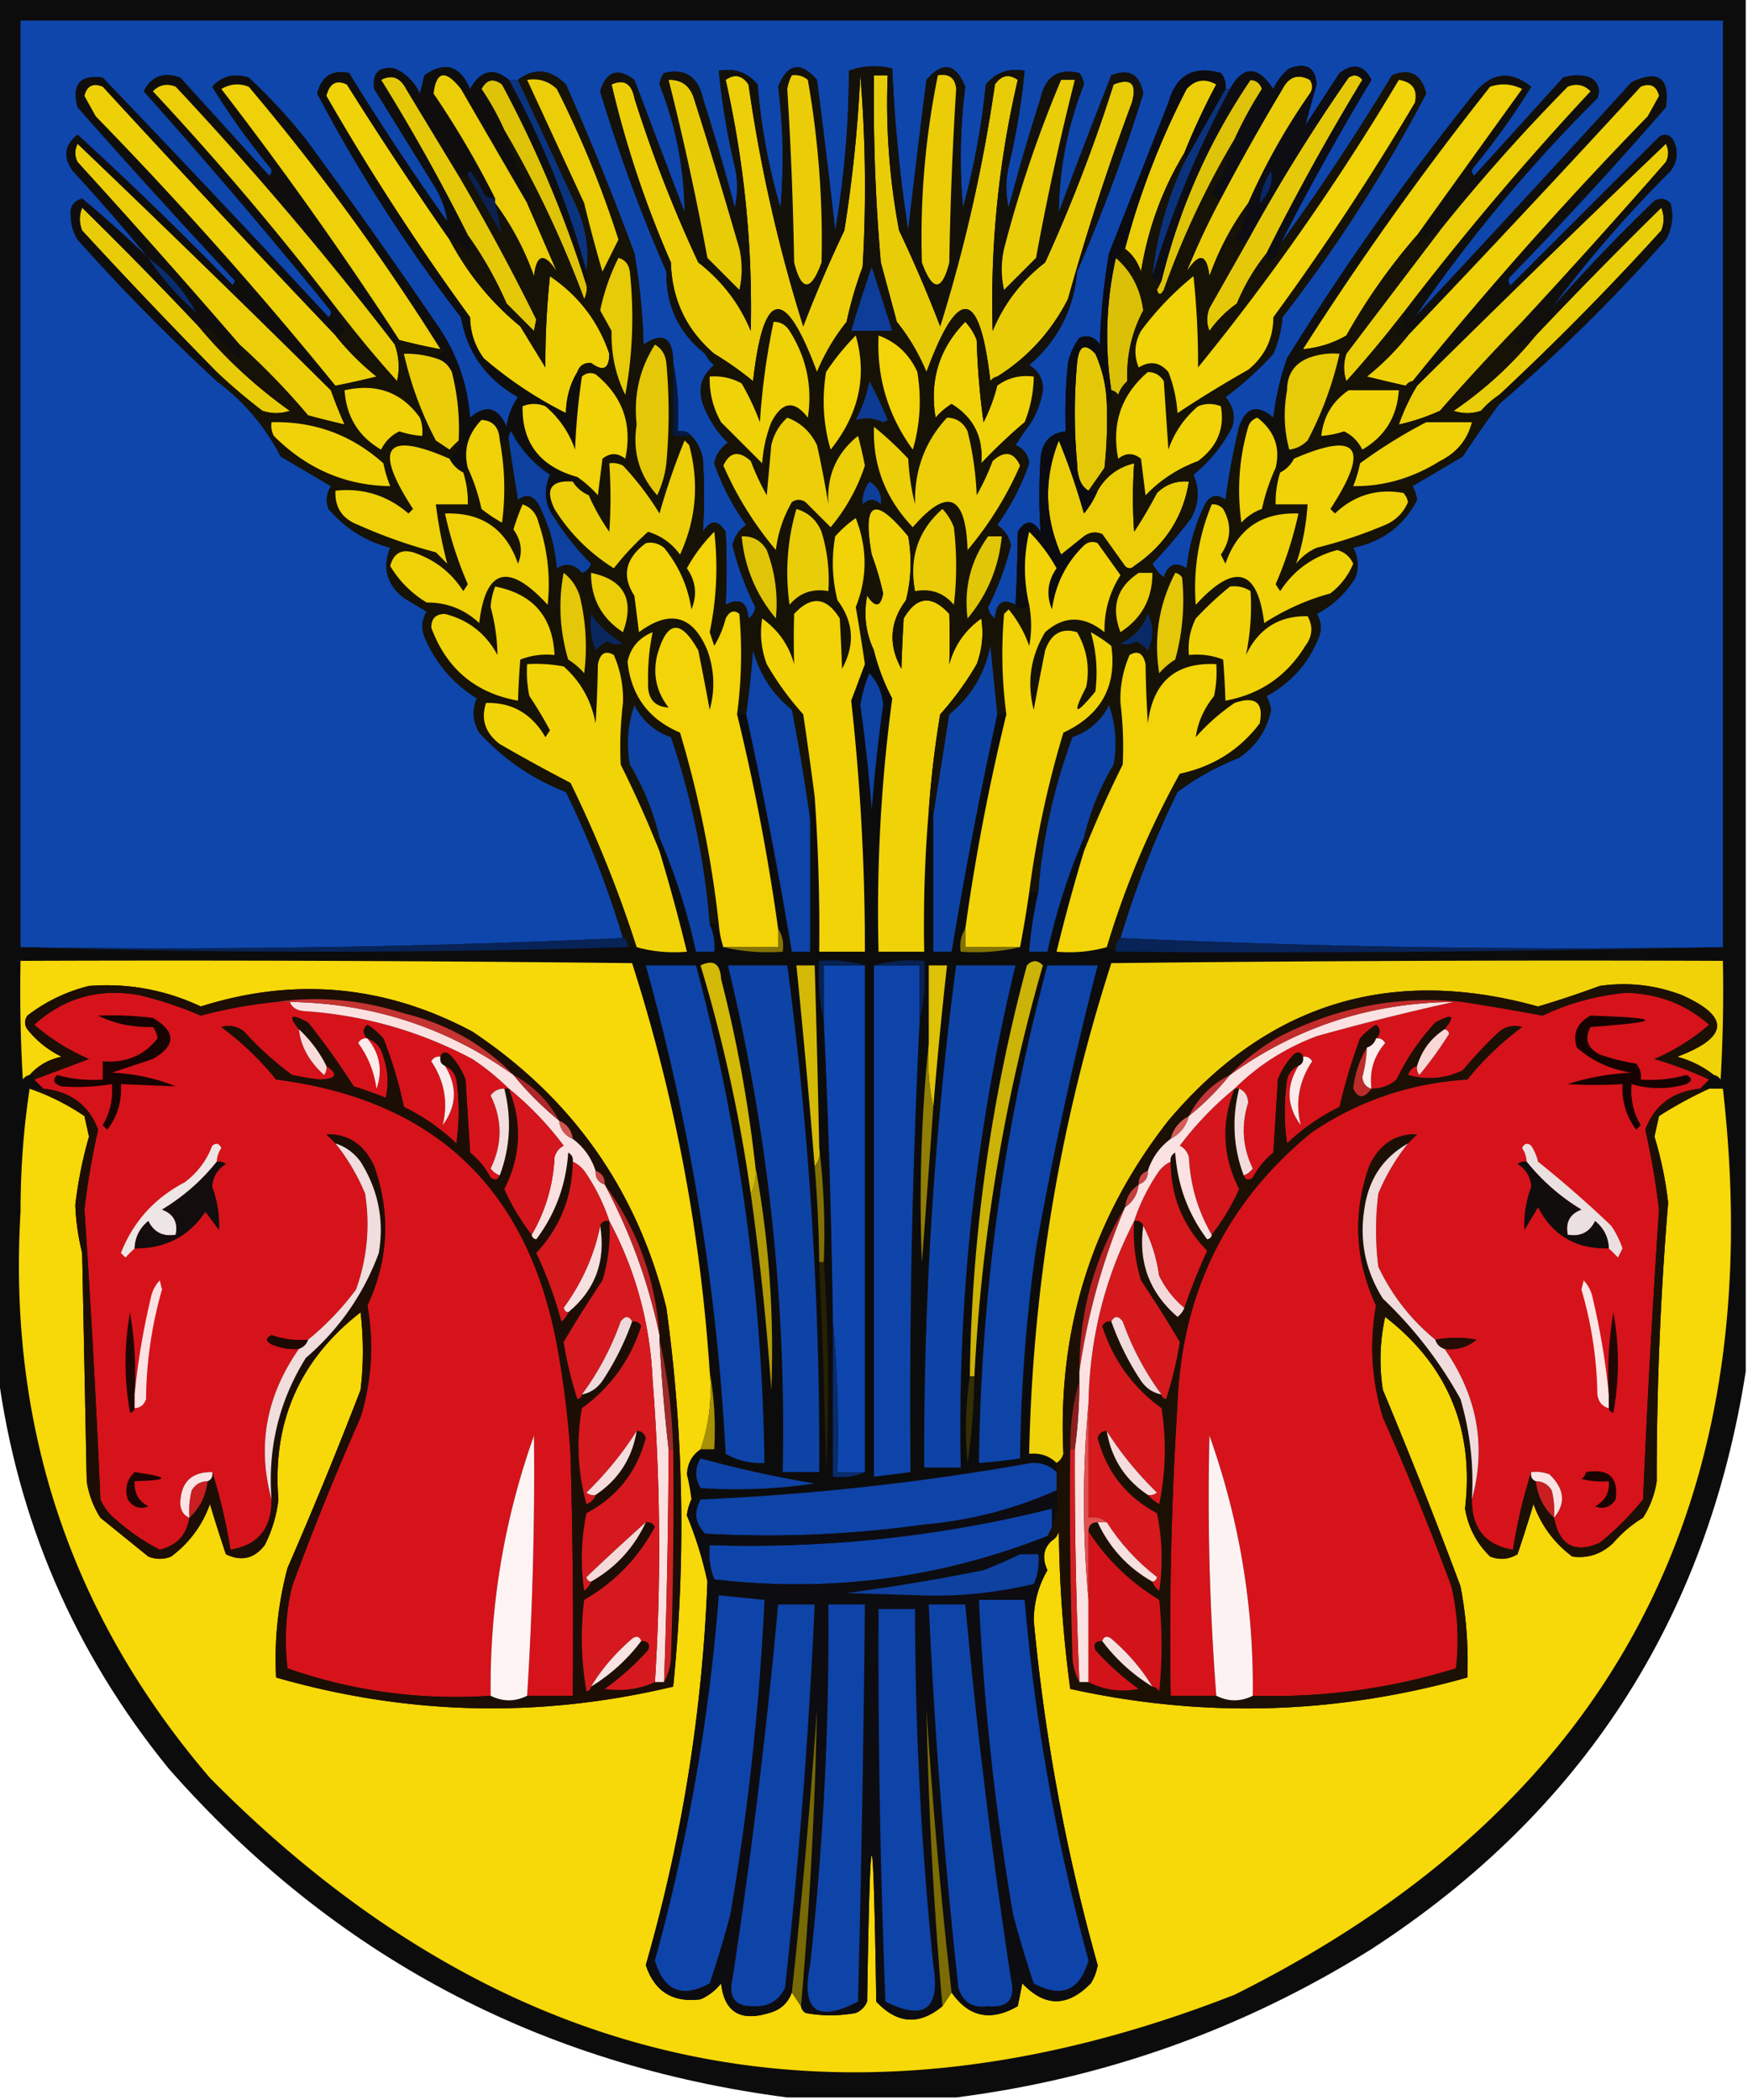 <svg xmlns="http://www.w3.org/2000/svg" width="383" height="460" style="shape-rendering:geometricPrecision;text-rendering:geometricPrecision;image-rendering:optimizeQuality;fill-rule:evenodd;clip-rule:evenodd"><path style="opacity:.964" fill="#050404" d="M-.5-.5h383v301c-8.543 54.371-35.877 96.538-82 126.5-28.05 17.515-58.383 28.348-91 32.5h-37c-54.276-7.052-99.442-31.052-135.5-72-20.737-25.472-33.237-54.472-37.5-87V-.5z"/><path style="opacity:1" fill="#0e46ac" d="M377.5 207.5c-44.346.661-88.346-.005-132-2a208.048 208.048 0 0 1 12.5-32c4.085-3.047 8.585-5.547 13.5-7.5 3.773-2.595 6.106-6.095 7-10.5a10.305 10.305 0 0 0-1-3c5.419-2.92 9.253-7.253 11.5-13 .651-1.735.485-3.402-.5-5 3.585-1.874 6.418-4.541 8.5-8 .758-2.269.591-4.436-.5-6.5 6.442-1.362 11.108-4.862 14-10.5a10.305 10.305 0 0 0-1-3l11-6.5a251.553 251.553 0 0 1 8-11.5 371.951 371.951 0 0 0 36.5-36c1.422-2.53 1.755-5.197 1-8-1.049-1.017-2.216-1.184-3.5-.5A393.24 393.24 0 0 0 340 67.5c7.769-10.46 16.436-20.46 26-30 1.651-2.254 1.818-4.588.5-7-.865-1.083-1.865-1.25-3-.5L331 62.5c-.667-.667-.667-1.333 0-2a887.341 887.341 0 0 0 34-37c.899-6.432-1.601-8.265-7.5-5.5A5453.544 5453.544 0 0 1 310 69.5c11.673-17.04 25.006-33.04 40-48 .711-1.867.211-3.367-1.5-4.5-2-.667-4-.667-6 0L323 38.5c-.667-.667-.667-1.333 0-2A159.723 159.723 0 0 0 335.5 19c-4.568-3.635-8.735-3.135-12.5 1.5a587.469 587.469 0 0 0-41 58 61.392 61.392 0 0 0-3 13c-3.479-3.005-5.979-2.339-7.5 2a163.97 163.97 0 0 0-3 16c-1.806-1.359-3.306-1.025-4.5 1a42.167 42.167 0 0 0-4 14c-2.454-1.513-4.121-.846-5 2a10.756 10.756 0 0 1-2.5-3 120.678 120.678 0 0 0 8.5-10c1.687-3.124 1.854-6.291.5-9.5a32.526 32.526 0 0 0 8.5-10.5c.687-2.42.187-4.587-1.5-6.5a70.56 70.56 0 0 0 10.5-9.5 25.78 25.78 0 0 0 2-8 335.984 335.984 0 0 0 31.5-49c-1.073-4.27-3.573-5.604-7.5-4a529.65 529.65 0 0 1-24.5 37 583.278 583.278 0 0 1 20-36c-1.667-3.273-4-3.773-7-1.5L286 27.5a362.857 362.857 0 0 1 2.5-9c-.298-3.726-2.298-4.893-6-3.5a11.532 11.532 0 0 0-3.5 4.5c-3.453-5.187-6.62-5.187-9.5 0h-1c.17-1.322-.163-2.489-1-3.5-5.969-1.71-9.803.457-11.5 6.5l-13 33a134.765 134.765 0 0 0-2 20c-1.133-1.711-2.633-2.211-4.5-1.5a14.442 14.442 0 0 0-2.5 5.5 112.97 112.97 0 0 0-.5 15c-3.388.374-5.222 2.374-5.5 6a118.983 118.983 0 0 0 0 16c-1.667-2.667-3.333-2.667-5 0a372.15 372.15 0 0 1-.5 16c-2.734-1.484-4.234-.484-4.5 3-.87-.608-1.37-1.441-1.5-2.5a65.652 65.652 0 0 0 5-13.5c-.376-1.883-1.376-3.383-3-4.5a51.958 51.958 0 0 0 7-13.5c-.228-1.897-1.228-3.23-3-4a184.223 184.223 0 0 0 2-3c2.118-2.576 3.451-5.576 4-9 .094-2.412-.906-4.245-3-5.5 6.314-5.462 9.814-12.295 10.5-20.5a390.96 390.96 0 0 0 14.5-39c-.781-4.221-3.114-5.554-7-4-3.931 9.96-7.765 19.96-11.5 30 .093-9.635 1.927-18.968 5.5-28a4.932 4.932 0 0 0-1-2.5c-4.598-1.09-7.431.743-8.5 5.5a492.537 492.537 0 0 0-7 24c-.667-3-.667-6 0-9a154.617 154.617 0 0 0 3.5-21c-3.47-.625-6.304.375-8.5 3a163.789 163.789 0 0 1-5 27c-.792-8.87-.625-17.702.5-26.5-2.121-5.159-4.954-5.659-8.5-1.5a2222.086 2222.086 0 0 0-4 33 320.728 320.728 0 0 1-3.5-35.5c-3.26-.784-6.427-.617-9.5.5a208.874 208.874 0 0 1-3 35 2222.086 2222.086 0 0 0-4-33c-3.596-4.138-6.429-3.638-8.5 1.5a122.448 122.448 0 0 1 .5 26.5 133.247 133.247 0 0 1-5-27c-2.196-2.625-5.03-3.625-8.5-3a154.617 154.617 0 0 0 3.5 21c.667 3 .667 6 0 9a492.537 492.537 0 0 0-7-24c-1.069-4.757-3.902-6.59-8.5-5.5a4.932 4.932 0 0 0-1 2.5c3.573 9.032 5.407 18.365 5.5 28l-11-29c-3.648-2.764-6.148-1.93-7.5 2.5A350.02 350.02 0 0 0 146 59.5c-.097 7.469 2.736 13.469 8.5 18 .453.958 1.119 1.792 2 2.5-2.79 2.21-3.623 5.044-2.5 8.5 1.211 3.26 3.044 6.093 5.5 8.5-1.624 1.117-2.624 2.617-3 4.5a51.958 51.958 0 0 0 7 13.5c-1.624 1.117-2.624 2.617-3 4.5a65.652 65.652 0 0 0 5 13.5c-.13 1.059-.63 1.892-1.5 2.5-.271-3.63-1.938-4.63-5-3 .263-5.316.263-10.649 0-16-1.667-2.667-3.333-2.667-5 0 .359-5.307.359-10.641 0-16-.374-1.991-1.207-3.658-2.5-5-.709-.904-1.709-1.237-3-1 .321-5.195-.013-10.195-1-15-.025-5.578-2.191-6.911-6.5-4-.17-6.73-.837-13.397-2-20a628.835 628.835 0 0 0-15-37c-3.413-3.386-6.913-3.72-10.5-1h-2c-3.362-2.79-6.195-2.123-8.5 2-2.213-5.17-5.546-6.17-10-3l-1 4c-1.167-2.5-3-4.333-5.5-5.5-3.5-.5-5 1-4.5 4.5l13 21c1.626 2.558 2.626 5.225 3 8A559.22 559.22 0 0 1 76.5 16c-3.73-.783-6.063.717-7 4.5a336 336 0 0 0 31.5 49c1.355 7.71 5.522 13.544 12.5 17.5a14.29 14.29 0 0 0-2.5 6.5c-1.845-4.295-4.512-4.962-8-2-.551-7.322-2.885-13.989-7-20a1391.853 1391.853 0 0 0-29-41A120.683 120.683 0 0 0 54.5 17c-3.183-1.031-5.85-.365-8 2A159.683 159.683 0 0 0 59 36.5c.667.667.667 1.333 0 2L39.5 17c-3.675-1.296-6.342-.297-8 3A1372.39 1372.39 0 0 1 72 67.5c.667.667.667 1.333 0 2A4475.826 4475.826 0 0 0 22.5 17c-4.996-.664-6.83 1.502-5.5 6.5a1850.446 1850.446 0 0 0 34.5 38l-.5 1a792.133 792.133 0 0 0-34-33c-2.907 2.308-3.24 4.975-1 8a428.84 428.84 0 0 1 16.5 19 267.823 267.823 0 0 0-14.5-13c-1.947.544-2.78 1.877-2.5 4a10.414 10.414 0 0 0 1.5 5 446.18 446.18 0 0 0 30.5 31c5.955 4.45 10.621 9.95 14 16.5l11 6.5c-.985 1.598-1.151 3.265-.5 5 3.605 4.221 8.105 7.054 13.5 8.5-1.768 4.369-.768 8.035 3 11l5 3c-1.076 1.726-1.243 3.559-.5 5.5 2.392 5.726 6.226 10.226 11.5 13.5-1.098 2.498-.932 4.998.5 7.5 5.403 5.855 11.737 10.188 19 13a208.048 208.048 0 0 1 12.5 32c-43.654 1.995-87.654 2.661-132 2V4.5h373v203z"/><path style="opacity:1" fill="#eacd08" d="M273.5 44.5c-3.583 4.827-6.416 10.16-8.5 16-.58-4.901-2.247-5.235-5-1a170.447 170.447 0 0 1 7.5-16 499.424 499.424 0 0 1 13.5-24c1.415-2.718 3.415-3.385 6-2 .667 1 .667 2 0 3a141.59 141.59 0 0 0-13.5 24z"/><path style="opacity:1" fill="#e5c908" d="M100.5 38.5a478.192 478.192 0 0 1 17 31.5l-.5 2.5-6-6c-2.354-5.387-5.188-10.387-8.5-15a425.39 425.39 0 0 0-19-34c2.343-1.225 4.177-.559 5.5 2 3.845 6.361 7.678 12.694 11.5 19z"/><path style="opacity:1" fill="#eccf08" d="M185.5 70.5c-2.658 3.306-4.824 6.973-6.5 11-7.046-18.991-11.713-18.324-14 2a72.603 72.603 0 0 0-8.5-6c-6.115-5.23-9.281-11.898-9.5-20-5.563-12.69-9.897-25.69-13-39 2.709-1.206 4.375-.206 5 3a294.495 294.495 0 0 0 14 36c5.183 4.01 9.016 9.01 11.5 15 .407-18.602-1.427-36.935-5.5-55 1.938-1.36 3.604-1.027 5 1a333.058 333.058 0 0 0 12 53 293.583 293.583 0 0 1 9-21 305.626 305.626 0 0 0 3.5-34 294.543 294.543 0 0 1 .5 42 85.132 85.132 0 0 0-3.5 12z"/><path style="opacity:1" fill="#e8cc08" d="M218.5 82.5c-.617.11-1.117.444-1.5 1-2.329-20.37-6.995-21.036-14-2-1.676-4.027-3.842-7.694-6.5-11a8918.68 8918.68 0 0 0-3.5-13 406.56 406.56 0 0 1-1.5-41h3a149.206 149.206 0 0 0 2.5 34 293.583 293.583 0 0 1 9 21c5.4-17.33 9.4-34.997 12-53 1.396-2.027 3.062-2.36 5-1a213.244 213.244 0 0 0-5.5 55c2.484-5.99 6.317-10.99 11.5-15a344.607 344.607 0 0 0 15-39c3.841-1.495 5.174-.162 4 4a538.608 538.608 0 0 0-14 43c-3.642 7.138-8.809 12.805-15.5 17z"/><path style="opacity:1" fill="#ebce08" d="M259.5 33.5c-4.821 7.954-7.988 16.62-9.5 26-.697-2.084-1.864-3.751-3.5-5a171.966 171.966 0 0 1 13.5-35c1.884-2.076 4.051-2.41 6.5-1a152.354 152.354 0 0 0-7 15z"/><path style="opacity:1" fill="#e5c908" d="M277.5 55.5c-2.644 3.273-4.811 6.94-6.5 11a25.647 25.647 0 0 0-6 6c-.667-1.667-.667-3.333 0-5 2.845-5.027 5.679-10.027 8.5-15a388.966 388.966 0 0 1 22-35.5c1.135-.75 2.135-.583 3 .5a528.285 528.285 0 0 0-21 38z"/><path style="opacity:1" fill="#f0d208" d="M98.5 52.5c3.917 7.41 9.084 13.744 15.5 19l5.5 9c-.039-6.63.295-13.298 1-20 6.296 4.28 10.629 9.947 13 17-.009 3.327-1.342 3.994-4 2-1.538-.047-2.538.62-3 2-1.609 2.649-2.443 5.649-2.5 9a87.327 87.327 0 0 1-18-12c-1.946-2.639-2.946-5.639-3-9A530.248 530.248 0 0 1 71.5 21c.694-2.748 2.194-3.581 4.5-2.5a870.827 870.827 0 0 0 22.5 34z"/><path style="opacity:1" fill="#dec308" d="M128.5 62.5a4.934 4.934 0 0 1-.5 3c-4.806-12.94-10.639-25.273-17.5-37a59.572 59.572 0 0 0-5-9c1.12-2.096 2.62-2.43 4.5-1 7.604 14.19 13.771 28.857 18.5 44zM270.5 30.5c-6.2 10.393-11.367 21.393-15.5 33-.654 1.196-1.154 1.196-1.5 0 .363-.684.696-1.35 1-2 3.915-15.95 10.415-30.617 19.5-44 1.28.113 2.113.78 2.5 2a88.616 88.616 0 0 0-6 11z"/><path style="opacity:1" fill="#0e0d12" d="M280.5 53.5c-.185 1.696-1.019 3.03-2.5 4a2.429 2.429 0 0 1-.5-2 528.285 528.285 0 0 1 21-38c-.865-1.083-1.865-1.25-3-.5a388.966 388.966 0 0 0-22 35.5c-1.267.587-2.267.587-3 0 1.576-2.48 2.576-5.146 3-8a141.59 141.59 0 0 1 13.5-24c.667-1 .667-2 0-3-2.585-1.385-4.585-.718-6 2a499.424 499.424 0 0 0-13.5 24c-.876.13-1.543-.203-2-1a46.942 46.942 0 0 0 5-12 88.616 88.616 0 0 1 6-11c-.387-1.22-1.22-1.887-2.5-2-9.085 13.383-15.585 28.05-19.5 44-.992.172-1.658-.162-2-1 4.234-14.15 9.901-27.818 17-41 2.88-5.187 6.047-5.187 9.5 0a11.532 11.532 0 0 1 3.5-4.5c3.702-1.393 5.702-.226 6 3.5a362.857 362.857 0 0 0-2.5 9l7.5-11.5c3-2.273 5.333-1.773 7 1.5a583.278 583.278 0 0 0-20 36z"/><path style="opacity:1" fill="#ebce08" d="M72.5 85.5a104.374 104.374 0 0 0 3 7.5 224.31 224.31 0 0 1-8-2 158.698 158.698 0 0 0-15-15.5 1977.336 1977.336 0 0 0-35.5-40c-.667-1.333-.667-2.667 0-4a4245.663 4245.663 0 0 1 55.5 54zM333.5 70.5a506.712 506.712 0 0 0-18 19.5c-3.005 1.354-6.005 2.354-9 3a45.032 45.032 0 0 1 4-8.5 4090.238 4090.238 0 0 1 54.5-53c.667 1.333.667 2.667 0 4a1577.22 1577.22 0 0 1-31.5 35z"/><path style="opacity:1" fill="#0b3480" d="M111.5 17.5h2c4.155 8.978 8.322 17.978 12.5 27 2.347 4.98 3.181 9.98 2.5 15a191.168 191.168 0 0 0-17-42z"/><path style="opacity:1" fill="#14110b" d="M224.5 94.5v-2a27.556 27.556 0 0 0 2-10c-3.013-.393-5.68.274-8 2v-2c6.691-4.195 11.858-9.862 15.5-17a538.608 538.608 0 0 1 14-43c1.174-4.162-.159-5.495-4-4a344.607 344.607 0 0 1-15 39c-5.183 4.01-9.016 9.01-11.5 15a213.244 213.244 0 0 1 5.5-55c-1.938-1.36-3.604-1.027-5 1-2.6 18.003-6.6 35.67-12 53a293.583 293.583 0 0 0-9-21 149.206 149.206 0 0 1-2.5-34h-3a406.56 406.56 0 0 0 1.5 41 8918.68 8918.68 0 0 1 3.5 13c.172.992-.162 1.658-1 2a8125.776 8125.776 0 0 1-4.5-14 340.502 340.502 0 0 0-4.5 14c-.838-.342-1.172-1.008-1-2a85.132 85.132 0 0 1 3.5-12 294.543 294.543 0 0 0-.5-42 305.626 305.626 0 0 1-3.5 34 293.583 293.583 0 0 0-9 21 333.058 333.058 0 0 1-12-53c-1.396-2.027-3.062-2.36-5-1 4.073 18.065 5.907 36.398 5.5 55-2.484-5.99-6.317-10.99-11.5-15a294.495 294.495 0 0 1-14-36c-.625-3.206-2.291-4.206-5-3 3.103 13.31 7.437 26.31 13 39 .219 8.102 3.385 14.77 9.5 20h-2c-5.764-4.531-8.597-10.531-8.5-18A350.02 350.02 0 0 1 131.5 20c1.352-4.43 3.852-5.264 7.5-2.5l11 29c-.093-9.635-1.927-18.968-5.5-28a4.932 4.932 0 0 1 1-2.5c4.598-1.09 7.431.743 8.5 5.5a492.537 492.537 0 0 1 7 24c.667-3 .667-6 0-9a154.617 154.617 0 0 1-3.5-21c3.47-.625 6.304.375 8.5 3a133.247 133.247 0 0 0 5 27c.792-8.87.625-17.702-.5-26.5 2.071-5.138 4.904-5.638 8.5-1.5a2222.086 2222.086 0 0 1 4 33 208.874 208.874 0 0 0 3-35c3.073-1.117 6.24-1.284 9.5-.5a320.728 320.728 0 0 0 3.5 35.5 2222.086 2222.086 0 0 1 4-33c3.546-4.159 6.379-3.659 8.5 1.5a122.448 122.448 0 0 0-.5 26.5 163.789 163.789 0 0 0 5-27c2.196-2.625 5.03-3.625 8.5-3a154.617 154.617 0 0 1-3.5 21c-.667 3-.667 6 0 9a492.537 492.537 0 0 1 7-24c1.069-4.757 3.902-6.59 8.5-5.5a4.932 4.932 0 0 1 1 2.5c-3.573 9.032-5.407 18.365-5.5 28 3.735-10.04 7.569-20.04 11.5-30 3.886-1.554 6.219-.221 7 4a390.96 390.96 0 0 1-14.5 39c-.686 8.205-4.186 15.038-10.5 20.5 2.094 1.255 3.094 3.088 3 5.5-.549 3.424-1.882 6.424-4 9z"/><path style="opacity:1" fill="#e9cd08" d="M232.5 17.5h3a601.58 601.58 0 0 0-8.5 39l-7 7c-.667-3-.667-6 0-9a268.057 268.057 0 0 1 12.5-37z"/><path style="opacity:1" fill="#eacd08" d="M205.5 16.5c2.448-.415 3.781.585 4 3a812.248 812.248 0 0 0-1.5 38c-1.655 6.403-3.655 6.403-6 0a176.346 176.346 0 0 1 3.5-41zM173.5 16.5c1.322-.17 2.489.163 3.5 1a202.333 202.333 0 0 1 3 40c-2.345 6.403-4.345 6.403-6 0a812.248 812.248 0 0 0-1.5-38 10.02 10.02 0 0 1 1-3z"/><path style="opacity:1" fill="#e9cc08" d="M146.5 17.5c2.792-.048 4.625 1.285 5.5 4a1225.52 1225.52 0 0 1 10 33c.667 3 .667 6 0 9l-7-7a602.104 602.104 0 0 0-8.5-39z"/><path style="opacity:1" fill="#0b337d" d="M268.5 19.5h1c-7.099 13.182-12.766 26.85-17 41a76.594 76.594 0 0 1 7-25l9-16z"/><path style="opacity:1" fill="#e9cc08" d="M43.5 71.5a105.299 105.299 0 0 0 20 18.5c-2 .667-4 .667-6 0a123.178 123.178 0 0 1-10-8.5 1298.105 1298.105 0 0 1-29.5-31c-.667-1.667-.667-3.333 0-5a931.418 931.418 0 0 1 25.5 26z"/><path style="opacity:1" fill="#e9cd08" d="M328.5 86.5a19.555 19.555 0 0 0-4 3.5c-2 .667-4 .667-6 0a84.658 84.658 0 0 0 18-16.5 1082.136 1082.136 0 0 1 27.5-28c.667 1.667.667 3.333 0 5a602.72 602.72 0 0 1-35.5 36z"/><path style="opacity:1" fill="#100e0d" d="M111.5 17.5a191.168 191.168 0 0 1 17 42v3c-4.729-15.143-10.896-29.81-18.5-44-1.88-1.43-3.38-1.096-4.5 1a59.572 59.572 0 0 1 5 9c1.404 4.82 3.404 9.487 6 14-.363.684-.696 1.35-1 2-4.807-8.27-9.64-16.604-14.5-25-3.39-4.296-5.39-3.963-6 1a198.62 198.62 0 0 1 13.5 23c-.996.086-1.829-.248-2.5-1a18.915 18.915 0 0 0-3-5c-.399.228-.565.562-.5 1h-2c-3.822-6.306-7.655-12.639-11.5-19-1.323-2.559-3.157-3.225-5.5-2a425.39 425.39 0 0 1 19 34c.315 1.726.481 3.392.5 5-.876-2.136-2.376-3.469-4.5-4a870.827 870.827 0 0 1-22.5-34c-2.306-1.081-3.806-.248-4.5 2.5A530.248 530.248 0 0 0 103 69.5c.054 3.361 1.054 6.361 3 9a87.327 87.327 0 0 0 18 12c.057-3.351.891-6.351 2.5-9 .667 0 1 .333 1 1a147.819 147.819 0 0 0-1.5 16c-1.29-3.74-3.457-6.907-6.5-9.5-1.667-.667-3.333-.667-5 0-.151 8.053 3.849 13.22 12 15.5 0 .667-.333 1-1 1-4.781-.333-6.114 1.667-4 6v2c-2.149-2.895-2.483-6.062-1-9.5-3.634-2.425-6.468-5.592-8.5-9.5a2.429 2.429 0 0 0-.5 2h-2c-.135-2.872-1.469-4.372-4-4.5-2.973 3.068-3.973 6.568-3 10.5-.667 0-1 .333-1 1a6.546 6.546 0 0 1-3-3c1.306-.967 1.973-2.3 2-4 .25-5.08-.25-10.08-1.5-15-.72-1.556-1.887-2.556-3.5-3 .418-.722 1.084-1.222 2-1.5-.228-.399-.562-.565-1-.5a503.442 503.442 0 0 0-42-57.5c-2.079-.808-4.079-.641-6 .5a844.957 844.957 0 0 1 39 55c-.667 0-1 .333-1 1a763.068 763.068 0 0 0-48-56.5c-1.903-.774-3.57-.44-5 1a646.746 646.746 0 0 1 41 48.5 6.845 6.845 0 0 0 1 4c-.457.797-1.124 1.13-2 1a3996.813 3996.813 0 0 1-51-54.5c-2.107-.854-3.44-.188-4 2 .817 1.49 1.65 2.99 2.5 4.5a876.695 876.695 0 0 1 52.5 59c-.667 0-1 .333-1 1a4245.663 4245.663 0 0 0-55.5-54c-.667 1.333-.667 2.667 0 4a1977.336 1977.336 0 0 1 35.5 40c.587 1.267.587 2.267 0 3a25.635 25.635 0 0 1-6-6 5.576 5.576 0 0 0-3-1 931.418 931.418 0 0 0-25.5-26c-.667 1.667-.667 3.333 0 5a1298.105 1298.105 0 0 0 29.5 31v2a446.18 446.18 0 0 1-30.5-31 10.414 10.414 0 0 1-1.5-5c-.28-2.123.553-3.456 2.5-4 4.99 4.157 9.824 8.49 14.5 13a428.84 428.84 0 0 0-16.5-19c-2.24-3.025-1.907-5.692 1-8a792.133 792.133 0 0 1 34 33l.5-1a1850.446 1850.446 0 0 1-34.5-38c-1.33-4.998.504-7.164 5.5-6.5A4475.826 4475.826 0 0 1 72 69.5c.667-.667.667-1.333 0-2A1372.39 1372.39 0 0 0 31.5 20c1.658-3.297 4.325-4.296 8-3L59 38.5c.667-.667.667-1.333 0-2A159.683 159.683 0 0 1 46.5 19c2.15-2.365 4.817-3.031 8-2A120.683 120.683 0 0 1 67 30.5a1391.853 1391.853 0 0 1 29 41c4.115 6.011 6.449 12.678 7 20 3.488-2.962 6.155-2.295 8 2a14.29 14.29 0 0 1 2.5-6.5c-6.978-3.956-11.145-9.79-12.5-17.5a336 336 0 0 1-31.5-49c.937-3.783 3.27-5.283 7-4.5A559.22 559.22 0 0 0 98 48.5c-.374-2.775-1.374-5.442-3-8l-13-21c-.5-3.5 1-5 4.5-4.5 2.5 1.167 4.333 3 5.5 5.5l1-4c4.454-3.17 7.787-2.17 10 3 2.305-4.123 5.138-4.79 8.5-2z"/><path style="opacity:1" fill="#0b214f" d="M108.5 43.5v1c.563 2.41 1.063 4.743 1.5 7-2.512-4.36-5.012-8.694-7.5-13-.065-.438.101-.772.5-1a18.915 18.915 0 0 1 3 5c.671.752 1.504 1.086 2.5 1z"/><path style="opacity:1" fill="#eed008" d="M73.5 73.5a57.45 57.45 0 0 0 9 9c-3.027.75-6.027 1.416-9 2a876.695 876.695 0 0 0-52.5-59 463.76 463.76 0 0 1-2.5-4.5c.56-2.188 1.893-2.854 4-2a3996.813 3996.813 0 0 0 51 54.5z"/><path style="opacity:1" fill="#eed108" d="M96.5 76.5a126.374 126.374 0 0 1-9-2 844.957 844.957 0 0 0-39-55c1.921-1.141 3.921-1.308 6-.5a503.442 503.442 0 0 1 42 57.5z"/><path style="opacity:1" fill="#ebce08" d="M86.5 75.5c.935 2.613 1.102 5.28.5 8a253.753 253.753 0 0 1-12.5-15 646.746 646.746 0 0 0-41-48.5c1.43-1.44 3.097-1.774 5-1a763.068 763.068 0 0 1 48 56.5zM115.5 44.5c2.235 5.12 4.402 10.12 6.5 15-2.753-4.235-4.42-3.901-5 1-2.084-5.84-4.917-11.173-8.5-16v-1a198.62 198.62 0 0 0-13.5-23c.61-4.963 2.61-5.296 6-1 4.86 8.396 9.693 16.73 14.5 25z"/><path style="opacity:1" fill="#110f0c" d="M328.5 88.5v-2a602.72 602.72 0 0 0 35.5-36c.667-1.667.667-3.333 0-5a1082.136 1082.136 0 0 0-27.5 28c-1.963 1.184-3.963 2.017-6 2.5 2.107-1.263 3.107-3.097 3-5.5a1577.22 1577.22 0 0 0 31.5-35c.667-1.333.667-2.667 0-4a4090.238 4090.238 0 0 0-54.5 53c0-.667-.333-1-1-1a842.258 842.258 0 0 1 51.5-58c.85-1.51 1.683-3.01 2.5-4.5-.559-2.188-1.893-2.854-4-2a3991.795 3991.795 0 0 1-51 54.5 4.932 4.932 0 0 1-3-.5c1.537-1.11 2.203-2.61 2-4.5a646.628 646.628 0 0 1 41-48.5c-1.43-1.44-3.097-1.774-5-1a411.071 411.071 0 0 0-28 31.5c-1.871.359-3.371 1.359-4.5 3a2.429 2.429 0 0 1-.5-2c7.617-10.63 15.284-21.297 23-32-2.265-1.147-4.598-1.314-7-.5a690.908 690.908 0 0 0-41 57.5c-.438-.065-.772.101-1 .5.916.278 1.582.778 2 1.5-2.984 1.284-4.484 3.618-4.5 7-.814 4.52-.647 8.854.5 13l1 2a6.547 6.547 0 0 1-3 3c0-.667-.333-1-1-1 1.073-4.44-.26-8.107-4-11-1.022.356-1.689 1.022-2 2h-2c1.521-4.339 4.021-5.005 7.5-2a61.392 61.392 0 0 1 3-13 587.469 587.469 0 0 1 41-58c3.765-4.635 7.932-5.135 12.5-1.5A159.723 159.723 0 0 1 323 36.5c-.667.667-.667 1.333 0 2L342.5 17c2-.667 4-.667 6 0 1.711 1.133 2.211 2.633 1.5 4.5-14.994 14.96-28.327 30.96-40 48A5453.544 5453.544 0 0 0 357.5 18c5.899-2.765 8.399-.932 7.5 5.5a887.341 887.341 0 0 1-34 37c-.667.667-.667 1.333 0 2L363.5 30c1.135-.75 2.135-.583 3 .5 1.318 2.412 1.151 4.746-.5 7-9.564 9.54-18.231 19.54-26 30A393.24 393.24 0 0 1 362.5 44c1.284-.684 2.451-.517 3.5.5.755 2.803.422 5.47-1 8a371.951 371.951 0 0 1-36.5 36z"/><path style="opacity:1" fill="#edd008" d="M309.5 83.5c-.617.11-1.117.444-1.5 1-2.8-.625-5.634-1.292-8.5-2a57.475 57.475 0 0 0 9-9 3991.795 3991.795 0 0 0 51-54.5c2.107-.854 3.441-.188 4 2-.817 1.49-1.65 2.99-2.5 4.5a842.258 842.258 0 0 0-51.5 58z"/><path style="opacity:1" fill="#ebce08" d="M307.5 68.5a253.87 253.87 0 0 1-12.5 15c-.667-2-.667-4 0-6 6.842-9.03 13.676-18.03 20.5-27a411.071 411.071 0 0 1 28-31.5c1.903-.774 3.57-.44 5 1a646.628 646.628 0 0 0-41 48.5z"/><path style="opacity:1" fill="#eed108" d="M310.5 51.5a130.665 130.665 0 0 0-15.5 22c-2.887 1.684-6.054 2.684-9.5 3a690.908 690.908 0 0 1 41-57.5c2.402-.814 4.735-.647 7 .5a13658.396 13658.396 0 0 0-23 32z"/><path style="opacity:1" fill="#dbc008" d="M244.5 56.5c3.384 2.929 5.384 6.762 6 11.5-2.535 4.772-3.702 9.939-3.5 15.5a7.292 7.292 0 0 0-2 3c-.383-.556-.883-.89-1.5-1a77.843 77.843 0 0 1 1-29z"/><path style="opacity:1" fill="#0d3d98" d="M195.5 72.5h-9a340.502 340.502 0 0 1 4.5-14c1.505 4.697 3.005 9.363 4.5 14z"/><path style="opacity:1" fill="#092d70" d="M32.5 56.5c4.531 3.347 8.031 7.347 10.5 12-4.104-3.595-7.604-7.595-10.5-12z"/><path style="opacity:1" fill="#efd208" d="M218.5 84.5c2.32-1.726 4.987-2.393 8-2a27.556 27.556 0 0 1-2 10 120.973 120.973 0 0 0-9.5 9c.481-5.704-1.685-10.037-6.5-13a14.962 14.962 0 0 0-3.5 3c-1.376-8.178.79-15.178 6.5-21a12.409 12.409 0 0 1 2.5 4c.17 6.028.67 12.028 1.5 18a37.994 37.994 0 0 0 3-8z"/><path style="opacity:1" fill="#e4c808" d="M242.5 88.5a98.433 98.433 0 0 1-.5 14 701.656 701.656 0 0 1-3.5 5c-1.627-.945-2.46-2.945-2.5-6a121.19 121.19 0 0 1 0-22c.367-3.781 1.7-4.448 4-2a28.78 28.78 0 0 1 2.5 11z"/><path style="opacity:1" fill="#ebce08" d="M240.5 107.5c1.819-3.155 4.485-5.155 8-6-.349 5.08-.349 10.08 0 15a107.8 107.8 0 0 0 5-8.5c1.941-1.903 4.274-2.736 7-2.5-1.265 7.798-5.265 13.965-12 18.5-.667.667-1.333.667-2 0l-5-7c-1.428-.579-2.762-.412-4 .5-1.648 1.31-3.314 2.643-5 4-3.635-8.358-3.802-16.691-.5-25a146.714 146.714 0 0 1 5.5 16 19.221 19.221 0 0 0 3-5z"/><path style="opacity:1" fill="#0c0b0f" d="m268.5 19.5-9 16v-2a152.354 152.354 0 0 1 7-15c-2.449-1.41-4.616-1.076-6.5 1a171.966 171.966 0 0 0-13.5 35l-2 2a77.843 77.843 0 0 0-1 29c.237 1.291-.096 2.291-1 3a28.78 28.78 0 0 0-2.5-11c-2.3-2.448-3.633-1.781-4 2a121.19 121.19 0 0 0 0 22c.04 3.055.873 5.055 2.5 6h2a19.221 19.221 0 0 1-3 5 146.714 146.714 0 0 0-5.5-16c-3.302 8.309-3.135 16.642.5 25 1.686-1.357 3.352-2.69 5-4v2c-3.894 3.788-6.228 8.455-7 14-1.309-3.152-.976-6.152 1-9a35.916 35.916 0 0 0-6-8c-1.235 5.353-1.235 10.687 0 16-1.152 1.125-2.152 1.125-3 0a372.15 372.15 0 0 0 .5-16c1.667-2.667 3.333-2.667 5 0a118.983 118.983 0 0 1 0-16c.278-3.626 2.112-5.626 5.5-6a112.97 112.97 0 0 1 .5-15 14.442 14.442 0 0 1 2.5-5.5c1.867-.711 3.367-.211 4.5 1.5.17-6.73.837-13.397 2-20l13-33c1.697-6.043 5.531-8.21 11.5-6.5.837 1.011 1.17 2.178 1 3.5z"/><path style="opacity:1" fill="#f0d208" d="M203.5 177.5a298.169 298.169 0 0 0-1 31h-10a350.11 350.11 0 0 1 3-55.5 46.657 46.657 0 0 1-4-10.5c-1.809-3.805-2.309-7.805-1.5-12 1.789 2.679 2.955 2.513 3.5-.5a61.993 61.993 0 0 0-2.5-8.5c-2.095-11.715.572-13.048 8-4a33.225 33.225 0 0 1-.5 14c-3.553 4.766-3.887 9.766-1 15a474.6 474.6 0 0 1 .5-11c2.823-4.895 6.157-5.229 10-1 .108 3.677.108 7.343 0 11 1.135-4.141 3.469-7.475 7-10 .546 3.399.213 6.732-1 10a66.872 66.872 0 0 1-8 11 225.763 225.763 0 0 0-2.5 21z"/><path style="opacity:1" fill="#161206" d="M147.5 79.5v16h4c1.293 1.342 2.126 3.009 2.5 5 .359 5.359.359 10.693 0 16 1.667-2.667 3.333-2.667 5 0 .263 5.351.263 10.684 0 16 3.062-1.63 4.729-.63 5 3 .87-.608 1.37-1.441 1.5-2.5a65.652 65.652 0 0 1-5-13.5c.376-1.883 1.376-3.383 3-4.5a51.958 51.958 0 0 1-7-13.5c.376-1.883 1.376-3.383 3-4.5-2.456-2.407-4.289-5.24-5.5-8.5-1.123-3.456-.29-6.29 2.5-8.5-.881-.708-1.547-1.542-2-2.5h2a72.603 72.603 0 0 1 8.5 6c2.287-20.324 6.954-20.991 14-2 1.676-4.027 3.842-7.694 6.5-11-.172.992.162 1.658 1 2h9c.838-.342 1.172-1.008 1-2 2.658 3.306 4.824 6.973 6.5 11 7.005-19.036 11.671-18.37 14 2 .383-.556.883-.89 1.5-1v2a37.994 37.994 0 0 1-3 8 164.328 164.328 0 0 1-1.5-18 12.409 12.409 0 0 0-2.5-4c-5.71 5.822-7.876 12.822-6.5 21a14.962 14.962 0 0 1 3.5-3c4.815 2.963 6.981 7.296 6.5 13a120.973 120.973 0 0 1 9.5-9v2c-.641.982-1.307 1.982-2 3 1.772.77 2.772 2.103 3 4a51.958 51.958 0 0 1-7 13.5c1.624 1.117 2.624 2.617 3 4.5a65.652 65.652 0 0 1-5 13.5c.13 1.059.63 1.892 1.5 2.5.266-3.484 1.766-4.484 4.5-3 .848 1.125 1.848 1.125 3 0 .568 3.088.568 6.088 0 9a25.849 25.849 0 0 0-4.5-8l-1 1a100.834 100.834 0 0 0 .5 22h-2l-1.5-15c-1.223 6.121-4.223 11.121-9 15a8804.296 8804.296 0 0 1-3.5 22c0-.667-.333-1-1-1a225.763 225.763 0 0 1 2.5-21 66.872 66.872 0 0 0 8-11c1.213-3.268 1.546-6.601 1-10-3.531 2.525-5.865 5.859-7 10 .108-3.657.108-7.323 0-11-3.843-4.229-7.177-3.895-10 1a474.6 474.6 0 0 0-.5 11c-2.887-5.234-2.553-10.234 1-15a33.225 33.225 0 0 0 .5-14c-7.428-9.048-10.095-7.715-8 4a61.993 61.993 0 0 1 2.5 8.5c-.545 3.013-1.711 3.179-3.5.5-.809 4.195-.309 8.195 1.5 12l-2 3c-.6-4.167-1.266-8.333-2-12.5 2.574-6.412 2.574-12.912 0-19.5a25.513 25.513 0 0 0-4.5 4 33.225 33.225 0 0 0 .5 14c3.553 4.766 3.887 9.766 1 15a474.6 474.6 0 0 0-.5-11c-2.922-4.733-6.255-5.066-10-1a186.769 186.769 0 0 0 0 11c-1.135-4.141-3.469-7.475-7-10-.546 3.399-.213 6.732 1 10a64.783 64.783 0 0 0 8 11c.882 6.004 1.715 12.004 2.5 18-.951 1.419-1.284 3.085-1 5a450.29 450.29 0 0 0-4-24c-4.207-3.385-7.04-7.718-8.5-13a218.218 218.218 0 0 1-1.5 14h-2a100.834 100.834 0 0 0 .5-22c-1.147-.958-2.147-.625-3 1a22.226 22.226 0 0 1-2.5 6l-1-3c1.52-7.32 1.853-14.653 1-22a35.916 35.916 0 0 0-6 8c1.976 2.848 2.309 5.848 1 9-.778-5.056-2.778-9.556-6-13.5-1.259-.982-2.592-1.315-4-1-4.491 3.357-5.324 7.19-2.5 11.5l1 8c6.805-5.038 11.805-3.705 15 4 1.535 4.302 1.702 8.635.5 13a778.014 778.014 0 0 0-2.5-13c-3.864-6.931-6.864-6.598-9 1-1.013 4.244-.18 8.077 2.5 11.5-3.157-.176-4.657-2.009-4.5-5.5a48.979 48.979 0 0 1 1-11c-3.034 1.24-4.867 3.407-5.5 6.5.796 7.428 4.629 12.594 11.5 15.5a236.714 236.714 0 0 1 8.5 42h-2a167.028 167.028 0 0 0-8.5-41c-3.606-1.274-6.273-3.607-8-7-1.457 4.241-1.791 8.574-1 13a55.433 55.433 0 0 1 6.5 16v3a243.486 243.486 0 0 0-8.5-19 79.366 79.366 0 0 1 .5-13.5 24.077 24.077 0 0 0-2-10.5c-1.825-1.071-2.992-.404-3.5 2a268.431 268.431 0 0 1-.5 13c-.923-5.017-3.256-9.184-7-12.5a32.462 32.462 0 0 0-8-.5c-.163 2.357.003 4.69.5 7a86.402 86.402 0 0 1 4.5 7.5l-1 1.5c-2.979-5.148-7.312-7.648-13-7.5-1.184 3.563-.184 6.563 3 9a369.896 369.896 0 0 0 15.5 8.5 265.212 265.212 0 0 1 14.5 36h-2c.172-.992-.162-1.658-1-2a208.048 208.048 0 0 0-12.5-32c-7.263-2.812-13.597-7.145-19-13-1.432-2.502-1.598-5.002-.5-7.5-5.274-3.274-9.108-7.774-11.5-13.5-.743-1.941-.576-3.774.5-5.5l-5-3c-3.768-2.965-4.768-6.631-3-11-5.395-1.446-9.895-4.279-13.5-8.5-.651-1.735-.485-3.402.5-5l-11-6.5c-3.379-6.55-8.045-12.05-14-16.5v-2c3.167 2.998 6.5 5.831 10 8.5 2 .667 4 .667 6 0a105.299 105.299 0 0 1-20-18.5 5.576 5.576 0 0 1 3 1 25.635 25.635 0 0 0 6 6c.587-.733.587-1.733 0-3 5.33 4.803 10.33 9.97 15 15.5a224.31 224.31 0 0 0 8 2 104.374 104.374 0 0 1-3-7.5c0-.667.333-1 1-1 2.973-.584 5.973-1.25 9-2a57.45 57.45 0 0 1-9-9c.876.13 1.543-.203 2-1a6.845 6.845 0 0 1-1-4 253.753 253.753 0 0 0 12.5 15c.602-2.72.435-5.387-.5-8 0-.667.333-1 1-1 2.954.771 5.954 1.438 9 2 .438-.065.772.101 1 .5-.916.278-1.582.778-2 1.5a21.445 21.445 0 0 0-7-1 76.787 76.787 0 0 0 7 19l3 2a30.943 30.943 0 0 1 2-2c-.027 1.7-.694 3.033-2 4-14.119-6.164-16.785-2.498-8 11l-1 1c-4.612-3.973-9.946-5.64-16-5-.173 3.67 1.493 6.17 5 7.5a110.95 110.95 0 0 0 17 6l2.5 2.5a98.498 98.498 0 0 1-2.5-13h7a21.435 21.435 0 0 0-1-7c0-.667.333-1 1-1a43.566 43.566 0 0 1 3 9 32.367 32.367 0 0 0 4.5 3c.788-6.082.621-12.082-.5-18h2c.611 4.29 1.278 8.623 2 13 1.806-1.359 3.306-1.025 4.5 1a36.735 36.735 0 0 1 4 14c2.044-1.272 3.878-.939 5.5 1 1-.333 1.667-1 2-2a56.72 56.72 0 0 1-8-10v-2c3.285 5.285 7.618 9.618 13 13a60.662 60.662 0 0 1 7.5-8c2.879.876 5.213 2.542 7 5 3.55-7.723 4.217-15.723 2-24l-1-1a146.714 146.714 0 0 0-5.5 16 64.256 64.256 0 0 0-8-10.5 4.934 4.934 0 0 0-3-.5c.349 5.08.349 10.08 0 15a46.928 46.928 0 0 1-4.5-8c-1.518-.663-2.685-1.663-3.5-3 .667 0 1-.333 1-1a25.14 25.14 0 0 1 4.5 4l1-8c1.667-1.333 3.333-1.333 5 0 1.604-7.522-.563-13.689-6.5-18.5-1.077-.47-2.077-.303-3 .5 0-.667-.333-1-1-1 .462-1.38 1.462-2.047 3-2 2.658 1.994 3.991 1.327 4-2-2.371-7.053-6.704-12.72-13-17a180.888 180.888 0 0 0-1 20l-5.5-9c-6.416-5.256-11.583-11.59-15.5-19 2.124.531 3.624 1.864 4.5 4a29.806 29.806 0 0 0-.5-5c3.312 4.613 6.146 9.613 8.5 15l6 6 .5-2.5a478.192 478.192 0 0 0-17-31.5h2c2.488 4.306 4.988 8.64 7.5 13-.437-2.257-.937-4.59-1.5-7 3.583 4.827 6.416 10.16 8.5 16 .58-4.901 2.247-5.235 5-1-2.098-4.88-4.265-9.88-6.5-15 .304-.65.637-1.316 1-2-2.596-4.513-4.596-9.18-6-14 6.861 11.727 12.694 24.06 17.5 37a4.934 4.934 0 0 0 .5-3v-3c.681-5.02-.153-10.02-2.5-15-4.178-9.022-8.345-18.022-12.5-27 3.587-2.72 7.087-2.386 10.5 1a628.835 628.835 0 0 1 15 37 134.765 134.765 0 0 1 2 20c4.309-2.911 6.475-1.578 6.5 4z"/><path style="opacity:1" fill="#efd208" d="M108.5 128.5c8.28 1.612 12.613 6.612 13 15-2.619-.268-5.119.065-7.5 1a178.992 178.992 0 0 0-.5 9c-9.339-1.666-15.673-6.999-19-16 0-2 1-3 3-3 5.146 1.311 8.979 4.311 11.5 9a42.095 42.095 0 0 0-1.5-10.5 14.692 14.692 0 0 1 1-4.5z"/><path style="opacity:1" fill="#ebce08" d="M129.5 125.5c7.257 1.508 9.591 5.841 7 13-4.697-3.06-7.03-7.393-7-13z"/><path style="opacity:1" fill="#e4c708" d="M123.5 125.5c1.636 1.249 2.803 2.916 3.5 5a46.335 46.335 0 0 1 1 17 14.972 14.972 0 0 0-3.5-3c-1.869-6.323-2.202-12.656-1-19z"/><path style="opacity:1" fill="#e1c608" d="M216.5 117.5h3c-.644 6.764-3.144 12.764-7.5 18-.836-6.672.664-12.672 4.5-18z"/><path style="opacity:1" fill="#dfc408" d="M162.5 117.5c2.403-.107 4.236.893 5.5 3 1.841 4.866 2.508 9.866 2 15-4.356-5.236-6.856-11.236-7.5-18z"/><path style="opacity:1" fill="#eacd08" d="M206.5 111.5c1.058 1.1 1.892 2.434 2.5 4a72.464 72.464 0 0 1 0 17c-2.196-2.625-5.03-3.625-8.5-3-1.339-7.319.661-13.319 6-18z"/><path style="opacity:1" fill="#e9cd08" d="M174.5 111.5c2.612.777 4.445 2.444 5.5 5a36.128 36.128 0 0 1 1.5 13c-3.47-.625-6.304.375-8.5 3-1.001-7.17-.501-14.17 1.5-21z"/><path style="opacity:1" fill="#efd108" d="M114.5 110.5c1.835.622 3.002 1.956 3.5 4 1.976 5.873 2.643 11.873 2 18-8.581-9.338-13.581-8.005-15 4-3.214-3.022-7.048-4.522-11.5-4.5-3.346-2.012-6.013-4.679-8-8 .708-2.723 2.375-3.723 5-3 4.715 1.557 8.382 4.39 11 8.5l1-1.5a84.057 84.057 0 0 1-5-15.5c8.038-.299 13.371 3.368 16 11 1.068-2.598.735-5.098-1-7.5a53.467 53.467 0 0 1 2-5.5z"/><path style="opacity:1" fill="#0d3e99" d="M190.5 105.5c1.916 1.165 2.749 2.832 2.5 5-1.333-1.333-2.667-1.333-4 0-.122-1.782.378-3.448 1.5-5z"/><path style="opacity:1" fill="#eccf08" d="M121.5 111.5c-2.114-4.333-.781-6.333 4-6 .815 1.337 1.982 2.337 3.5 3a46.928 46.928 0 0 0 4.5 8c.349-4.92.349-9.92 0-15a4.934 4.934 0 0 1 3 .5 64.256 64.256 0 0 1 8 10.5 146.714 146.714 0 0 1 5.5-16l1 1c2.217 8.277 1.55 16.277-2 24-1.787-2.458-4.121-4.124-7-5a60.662 60.662 0 0 0-7.5 8c-5.382-3.382-9.715-7.715-13-13z"/><path style="opacity:1" fill="#0d409f" d="M121.5 113.5a56.72 56.72 0 0 0 8 10c-.333 1-1 1.667-2 2-1.622-1.939-3.456-2.272-5.5-1a36.735 36.735 0 0 0-4-14c-1.194-2.025-2.694-2.359-4.5-1a597.702 597.702 0 0 1-2-13 2.429 2.429 0 0 1 .5-2c2.032 3.908 4.866 7.075 8.5 9.5-1.483 3.438-1.149 6.605 1 9.5z"/><path style="opacity:1" fill="#eed108" d="M98.5 100.5a6.546 6.546 0 0 0 3 3 21.435 21.435 0 0 1 1 7h-7a98.498 98.498 0 0 0 2.5 13l-2.5-2.5a110.95 110.95 0 0 1-17-6c-3.507-1.33-5.173-3.83-5-7.5 6.054-.64 11.388 1.027 16 5l1-1c-8.785-13.498-6.119-17.164 8-11z"/><path style="opacity:1" fill="#051a40" d="M147.5 79.5c.987 4.805 1.321 9.805 1 15 1.291-.237 2.291.096 3 1h-4v-16z"/><path style="opacity:1" fill="#efd208" d="M109.5 96.5c1.121 5.918 1.288 11.918.5 18a32.367 32.367 0 0 1-4.5-3 43.566 43.566 0 0 0-3-9c-.973-3.932.027-7.432 3-10.5 2.531.128 3.865 1.628 4 4.5z"/><path style="opacity:1" fill="#f0d208" d="M59.5 92.5c9.359-.237 17.525 2.763 24.5 9a28.043 28.043 0 0 0 1.5 5c-9.77-.121-18.27-3.787-25.5-11a4.932 4.932 0 0 1-.5-3z"/><path style="opacity:1" fill="#eccf08" d="M207.5 91.5c2.092.061 3.592 1.061 4.5 3a68.896 68.896 0 0 1 2 14 53.217 53.217 0 0 0 3.5-7.5c2.614-2.338 4.614-2.005 6 1a75.614 75.614 0 0 1-11.5 18.5c-.39-12.15-4.39-13.816-12-5-5.981-6.268-8.815-13.601-8.5-22a74.06 74.06 0 0 1 7.5 7 52.141 52.141 0 0 0 1.5 10c-.2-7.412 2.133-13.746 7-19zM172.5 91.5c2.928 1.091 5.094 3.091 6.5 6 .964 4.296 1.797 8.63 2.5 13-.405-6.226 1.762-11.226 6.5-15a91.58 91.58 0 0 1 1.5 6.5 40.71 40.71 0 0 1-7.5 13.5l-5.5-5.5c-1-.667-2-.667-3 0a27.557 27.557 0 0 0-3.5 10.5 75.614 75.614 0 0 1-11.5-18.5c1.386-3.005 3.386-3.338 6-1a53.217 53.217 0 0 0 3.5 7.5l1-11c.564-2.387 1.73-4.387 3.5-6z"/><path style="opacity:1" fill="#0d3b93" d="M190.5 83.5c1.43 2.697 2.763 5.53 4 8.5l-1 .5c-1.991-.927-3.991-1.094-6-.5a30.107 30.107 0 0 0 3-8.5z"/><path style="opacity:1" fill="#efd208" d="M75.5 85.5c7.011-1.572 12.511.428 16.5 6a8.434 8.434 0 0 1 .5 4 20.228 20.228 0 0 1-5-1c-1.772.86-3.105 2.193-4 4-4.939-2.867-7.605-7.2-8-13z"/><path style="opacity:1" fill="#f0d308" d="M126.5 104.5c-8.151-2.28-12.151-7.447-12-15.5 1.667-.667 3.333-.667 5 0 3.043 2.593 5.21 5.76 6.5 9.5.215-5.415.715-10.748 1.5-16 .923-.803 1.923-.97 3-.5 5.937 4.811 8.104 10.978 6.5 18.5-1.667-1.333-3.333-1.333-5 0l-1 8a25.14 25.14 0 0 0-4.5-4z"/><path style="opacity:1" fill="#eacd08" d="M95.5 78.5c1.613.444 2.78 1.444 3.5 3 1.25 4.92 1.75 9.92 1.5 15a30.943 30.943 0 0 0-2 2l-3-2a76.787 76.787 0 0 1-7-19 21.445 21.445 0 0 1 7 1z"/><path style="opacity:1" fill="#e4c808" d="M143.5 75.5c1.466.847 2.3 2.18 2.5 4a121.19 121.19 0 0 1 0 22 22.508 22.508 0 0 1-2 7c-3.931-4.376-5.431-9.543-4.5-15.5-.704-6.382.63-12.215 4-17.5z"/><path style="opacity:1" fill="#f2d408" d="M192.5 73.5c3.908 1.44 6.741 4.107 8.5 8 .947 5.843.614 11.51-1 17-5.425-7.443-7.925-15.777-7.5-25zM187.5 73.5c2.544 8.876.71 17.21-5.5 25-1.614-5.49-1.947-11.157-1-17a53.617 53.617 0 0 1 6.5-8z"/><path style="opacity:1" fill="#efd208" d="M169.5 70.5c1.517.01 2.684.677 3.5 2 3.711 5.843 5.044 12.176 4 19-2.951-3.9-5.618-3.567-8 1a29.928 29.928 0 0 0-2 9l-9-9c-1.759-3.108-2.592-6.441-2.5-10 2.489-.202 4.823.298 7 1.5a56.048 56.048 0 0 1 4 8.5 155.258 155.258 0 0 1 3-22z"/><path style="opacity:1" fill="#e7ca08" d="M135.5 56.5c1.431.38 2.264 1.38 2.5 3 .968 9.162.635 18.162-1 27-2.132-4.33-3.132-8.997-3-14-.85-1.51-1.683-3.01-2.5-4.5.855-4.067 2.188-7.9 4-11.5z"/><path style="opacity:1" fill="#ebce08" d="M115.5 17.5c2.544-.396 4.711.271 6.5 2a223.3 223.3 0 0 1 13.5 33l-3.5 7a307.249 307.249 0 0 1-4-15c-4.178-9.022-8.345-18.022-12.5-27z"/><path style="opacity:1" fill="#161206" d="M271.5 93.5h2c-2 6.825-2.5 13.825-1.5 21a10.94 10.94 0 0 1 4.5-3 43.566 43.566 0 0 1 3-9c.667 0 1 .333 1 1a21.435 21.435 0 0 0-1 7h7c-.291 4.529-1.125 8.862-2.5 13a11.532 11.532 0 0 1 4.5-3.5 98.93 98.93 0 0 0 15-5c2.346-1.013 4.013-2.679 5-5a3.943 3.943 0 0 0-1-2c-5.765-1.023-10.765.477-15 4.5l-1-1c8.788-13.48 6.121-17.147-8-11l-1-2c1.544-.203 2.878-.87 4-2a76.76 76.76 0 0 0 7-19c-2.45-.202-4.783.131-7 1-.418-.722-1.084-1.222-2-1.5.228-.399.562-.565 1-.5 3.446-.316 6.613-1.316 9.5-3a130.665 130.665 0 0 1 15.5-22 2.429 2.429 0 0 0 .5 2c1.129-1.641 2.629-2.641 4.5-3a17552.01 17552.01 0 0 0-20.5 27c-.667 2-.667 4 0 6a253.87 253.87 0 0 0 12.5-15c.203 1.89-.463 3.39-2 4.5.948.483 1.948.65 3 .5a57.475 57.475 0 0 1-9 9c2.866.708 5.7 1.375 8.5 2 .383-.556.883-.89 1.5-1 .667 0 1 .333 1 1a45.032 45.032 0 0 0-4 8.5c2.995-.646 5.995-1.646 9-3a506.712 506.712 0 0 1 18-19.5c.107 2.403-.893 4.237-3 5.5 2.037-.483 4.037-1.316 6-2.5a84.658 84.658 0 0 1-18 16.5c2 .667 4 .667 6 0a19.555 19.555 0 0 1 4-3.5v2a251.553 251.553 0 0 0-8 11.5l-11 6.5c.487.946.82 1.946 1 3-2.892 5.638-7.558 9.138-14 10.5 1.091 2.064 1.258 4.231.5 6.5-2.082 3.459-4.915 6.126-8.5 8 .985 1.598 1.151 3.265.5 5-2.247 5.747-6.081 10.08-11.5 13 .487.946.82 1.946 1 3-.894 4.405-3.227 7.905-7 10.5-4.915 1.953-9.415 4.453-13.5 7.5a208.048 208.048 0 0 0-12.5 32c-.904.709-1.237 1.709-1 3l-2-1a191.893 191.893 0 0 1 16-38c7.263-1.54 13.097-5.207 17.5-11 .934-4.583-.9-6.083-5.5-4.5a45.255 45.255 0 0 0-8.5 7.5c.446-3.239 1.779-6.239 4-9 .497-2.31.663-4.643.5-7-8.895-.453-13.895 3.88-15 13a268.431 268.431 0 0 1-.5-13c-.508-2.404-1.675-3.071-3.5-2a24.077 24.077 0 0 0-2 10.5c.551 4.508.718 9.008.5 13.5a243.486 243.486 0 0 0-8.5 19v-3a55.433 55.433 0 0 1 6.5-16c.791-4.426.457-8.759-1-13-1.727 3.393-4.394 5.726-8 7a124.154 124.154 0 0 0-7.5 34h-2a218.174 218.174 0 0 1 7.5-35c8.246-3.832 11.746-10.166 10.5-19a32.367 32.367 0 0 0-4.5-3c1.227 4.179 1.56 8.512 1 13-4.474 5.431-5.14 5.098-2-1 .823-4.238.156-8.238-2-12-3.383-1.019-5.717.315-7 4a778.014 778.014 0 0 0-2.5 13c-1.537-5.994-.704-11.66 2.5-17 4.149-3.665 8.482-3.665 13 0-.082-4.557 1.085-8.724 3.5-12.5l-5-7c-1.077-.47-2.077-.303-3 .5v-2c1.238-.912 2.572-1.079 4-.5l5 7c.667.667 1.333.667 2 0 6.735-4.535 10.735-10.702 12-18.5-2.726-.236-5.059.597-7 2.5a107.8 107.8 0 0 1-5 8.5c-.349-4.92-.349-9.92 0-15-3.515.845-6.181 2.845-8 6h-2a701.656 701.656 0 0 0 3.5-5c.499-4.655.666-9.322.5-14 .904-.709 1.237-1.709 1-3 .617.11 1.117.444 1.5 1a7.292 7.292 0 0 1 2-3c-.202-5.561.965-10.728 3.5-15.5-.616-4.738-2.616-8.571-6-11.5l2-2c1.636 1.249 2.803 2.916 3.5 5 1.512-9.38 4.679-18.046 9.5-26v2a76.594 76.594 0 0 0-7 25c.342.838 1.008 1.172 2 1-.304.65-.637 1.316-1 2 .346 1.196.846 1.196 1.5 0 4.133-11.607 9.3-22.607 15.5-33a46.942 46.942 0 0 1-5 12c.457.797 1.124 1.13 2 1a170.447 170.447 0 0 0-7.5 16c2.753-4.235 4.42-3.901 5 1 2.084-5.84 4.917-11.173 8.5-16-.424 2.854-1.424 5.52-3 8 .733.587 1.733.587 3 0-2.821 4.973-5.655 9.973-8.5 15-.667 1.667-.667 3.333 0 5a25.647 25.647 0 0 1 6-6c1.689-4.06 3.856-7.727 6.5-11a2.429 2.429 0 0 0 .5 2c1.481-.97 2.315-2.304 2.5-4a529.65 529.65 0 0 0 24.5-37c3.927-1.604 6.427-.27 7.5 4a335.984 335.984 0 0 1-31.5 49 25.78 25.78 0 0 1-2 8 70.56 70.56 0 0 1-10.5 9.5c1.687 1.913 2.187 4.08 1.5 6.5a32.526 32.526 0 0 1-8.5 10.5c1.354 3.209 1.187 6.376-.5 9.5a120.678 120.678 0 0 1-8.5 10 10.756 10.756 0 0 0 2.5 3c.879-2.846 2.546-3.513 5-2a42.167 42.167 0 0 1 4-14c1.194-2.025 2.694-2.359 4.5-1a163.97 163.97 0 0 1 3-16z"/><path style="opacity:1" fill="#f0d208" d="M269.5 128.5c1.644-.214 3.144.12 4.5 1a52.404 52.404 0 0 1-1 14c2.76-5.787 7.26-8.62 13.5-8.5 1.249 2.21 1.082 4.376-.5 6.5-4.065 6.613-9.898 10.613-17.5 12a178.992 178.992 0 0 0-.5-9c-2.381-.935-4.881-1.268-7.5-1-.252-2.82.248-5.486 1.5-8a72.667 72.667 0 0 1 7.5-7z"/><path style="opacity:1" fill="#e3c708" d="M257.5 125.5c.617.111 1.117.444 1.5 1a48.62 48.62 0 0 1-1.5 18 14.972 14.972 0 0 0-3.5 3c-1.245-7.774-.078-15.108 3.5-22z"/><path style="opacity:1" fill="#ebce08" d="M249.5 125.5h3c.03 5.607-2.303 9.94-7 13-2.118-5.535-.785-9.869 4-13z"/><path style="opacity:1" fill="#efd208" d="M265.5 110.5c.996-.086 1.829.248 2.5 1 1.926 3.409 1.759 6.742-.5 10l1 2c2.629-7.632 7.962-11.299 16-11a84.057 84.057 0 0 1-5 15.5l1 1.5c2.994-4.585 7.161-7.585 12.5-9 1.622.454 2.788 1.454 3.5 3-1.092 2.594-2.759 4.761-5 6.5a51.772 51.772 0 0 0-14.5 6.5c-1.471-11.978-6.471-13.311-15-4-.575-7.622.591-14.955 3.5-22z"/><path style="opacity:1" fill="#f0d208" d="M280.5 103.5a6.547 6.547 0 0 0 3-3c14.121-6.147 16.788-2.48 8 11l1 1c4.235-4.023 9.235-5.523 15-4.5a3.943 3.943 0 0 1 1 2c-.987 2.321-2.654 3.987-5 5a98.93 98.93 0 0 1-15 5 11.532 11.532 0 0 0-4.5 3.5c1.375-4.138 2.209-8.471 2.5-13h-7a21.435 21.435 0 0 1 1-7z"/><path style="opacity:1" fill="#efd108" d="M312.5 92.5h10c-.985 3.83-3.319 6.663-7 8.5-6 3.754-12.333 5.587-19 5.5a28.043 28.043 0 0 0 1.5-5c4.646-3.4 9.479-6.4 14.5-9z"/><path style="opacity:1" fill="#f0d208" d="M279.5 102.5a43.566 43.566 0 0 0-3 9 10.94 10.94 0 0 0-4.5 3c-1-7.175-.5-14.175 1.5-21 .311-.978.978-1.644 2-2 3.74 2.893 5.073 6.56 4 11z"/><path style="opacity:1" fill="#efd208" d="M295.5 85.5h11c-.395 5.8-3.061 10.133-8 13-.895-1.807-2.228-3.14-4-4-1.635.546-3.301.88-5 1 .471-4.28 2.471-7.612 6-10z"/><path style="opacity:1" fill="#f0d308" d="M251.5 81.5c1.517.01 2.684.677 3.5 2l1 15c1.29-3.74 3.457-6.907 6.5-9.5 1.667-.667 3.333-.667 5 0 .885 4.865-.781 8.865-5 12-4.431 1.629-8.264 4.129-11.5 7.5l-1-8c-1.667-1.333-3.333-1.333-5 0-1.494-7.689.673-14.022 6.5-19z"/><path style="opacity:1" fill="#e7cb08" d="M282.5 98.5c-1.147-4.146-1.314-8.48-.5-13 .016-3.382 1.516-5.716 4.5-7 2.217-.869 4.55-1.202 7-1a76.76 76.76 0 0 1-7 19c-1.122 1.13-2.456 1.797-4 2z"/><path style="opacity:1" fill="#082965" d="M278.5 37.5c.473 2.47-.361 4.804-2.5 7 .22-2.463 1.054-4.797 2.5-7z"/><path style="opacity:1" fill="#f0d308" d="M306.5 17.5c2.973.465 4.14 2.132 3.5 5a583.868 583.868 0 0 1-31 47c-.023 4.692-1.856 8.525-5.5 11.5a254.422 254.422 0 0 0-15.5 9.5 29.928 29.928 0 0 0-2-9c-1.865-2.173-4.031-2.507-6.5-1-1.102-2.69-.936-5.357.5-8a65.321 65.321 0 0 1 11.5-12 180.888 180.888 0 0 1 1 20c16.144-19.837 30.81-40.837 44-63z"/><path style="opacity:1" fill="#f1d308" d="M189.5 145.5c-.99 2.651-1.99 5.317-3 8a490.33 490.33 0 0 1 3 55h-10a418.607 418.607 0 0 0-1-34 1159.067 1159.067 0 0 0-2.5-18 64.783 64.783 0 0 1-8-11c-1.213-3.268-1.546-6.601-1-10 3.531 2.525 5.865 5.859 7 10a186.769 186.769 0 0 1 0-11c3.745-4.066 7.078-3.733 10 1a474.6 474.6 0 0 1 .5 11c2.887-5.234 2.553-10.234-1-15a33.225 33.225 0 0 1-.5-14 25.513 25.513 0 0 1 4.5-4c2.574 6.588 2.574 13.088 0 19.5.734 4.167 1.4 8.333 2 12.5z"/><path style="opacity:1" fill="#f2d408" d="M161.5 156.5a472.358 472.358 0 0 1 9 47v4h-12a20.69 20.69 0 0 1-1-5 236.714 236.714 0 0 0-8.5-42c-6.871-2.906-10.704-8.072-11.5-15.5.633-3.093 2.466-5.26 5.5-6.5a48.979 48.979 0 0 0-1 11c-.157 3.491 1.343 5.324 4.5 5.5-2.68-3.423-3.513-7.256-2.5-11.5 2.136-7.598 5.136-7.931 9-1 .87 4.324 1.703 8.658 2.5 13 1.202-4.365 1.035-8.698-.5-13-3.195-7.705-8.195-9.038-15-4l-1-8c-2.824-4.31-1.991-8.143 2.5-11.5 1.408-.315 2.741.018 4 1 3.222 3.944 5.222 8.444 6 13.5 1.309-3.152.976-6.152-1-9a35.916 35.916 0 0 1 6-8c.853 7.347.52 14.68-1 22l1 3a22.226 22.226 0 0 0 2.5-6c.853-1.625 1.853-1.958 3-1 .636 7.356.469 14.689-.5 22z"/><path style="opacity:1" fill="#f1d308" d="M237.5 119.5c.923-.803 1.923-.97 3-.5l5 7c-2.415 3.776-3.582 7.943-3.5 12.5-4.518-3.665-8.851-3.665-13 0-3.204 5.34-4.037 11.006-2.5 17 .797-4.342 1.63-8.676 2.5-13 1.283-3.685 3.617-5.019 7-4 2.156 3.762 2.823 7.762 2 12-3.14 6.098-2.474 6.431 2 1 .56-4.488.227-8.821-1-13a32.367 32.367 0 0 1 4.5 3c1.246 8.834-2.254 15.168-10.5 19a218.174 218.174 0 0 0-7.5 35 260.977 260.977 0 0 1-2 12h-12v-4a472.492 472.492 0 0 1 9-47 100.834 100.834 0 0 1-.5-22l1-1a25.849 25.849 0 0 1 4.5 8c.568-2.912.568-5.912 0-9-1.235-5.313-1.235-10.647 0-16a35.916 35.916 0 0 1 6 8c-1.976 2.848-2.309 5.848-1 9 .772-5.545 3.106-10.212 7-14z"/><path style="opacity:1" fill="#092a66" d="M251.5 134.5c1.3 2.524 1.3 5.191 0 8a9.258 9.258 0 0 0-2.5-2c-1.162.687-2.328.853-3.5.5 2.909-1.406 4.909-3.572 6-6.5z"/><path style="opacity:1" fill="#09275f" d="M129.5 134.5c1.809 2.639 4.142 4.806 7 6.5-1.172.353-2.338.187-3.5-.5a9.258 9.258 0 0 0-2.5 2 16.873 16.873 0 0 1-1-8z"/><path style="opacity:1" fill="#f1d408" d="M144.5 186.5a410.441 410.441 0 0 1 6 22c-3.871.315-7.538-.018-11-1a265.212 265.212 0 0 0-14.5-36 369.896 369.896 0 0 1-15.5-8.5c-3.184-2.437-4.184-5.437-3-9 5.688-.148 10.021 2.352 13 7.5l1-1.5a86.402 86.402 0 0 0-4.5-7.5 24.935 24.935 0 0 1-.5-7 32.462 32.462 0 0 1 8 .5c3.744 3.316 6.077 7.483 7 12.5.269-4.264.436-8.597.5-13 .508-2.404 1.675-3.071 3.5-2a24.077 24.077 0 0 1 2 10.5 79.366 79.366 0 0 0-.5 13.5 243.486 243.486 0 0 1 8.5 19z"/><path style="opacity:1" fill="#f2d408" d="M242.5 207.5c-3.462.982-7.129 1.315-11 1a410.441 410.441 0 0 1 6-22 243.486 243.486 0 0 1 8.5-19 79.366 79.366 0 0 0-.5-13.5 24.077 24.077 0 0 1 2-10.5c1.825-1.071 2.992-.404 3.5 2 .064 4.403.231 8.736.5 13 1.105-9.12 6.105-13.453 15-13a24.935 24.935 0 0 1-.5 7c-2.221 2.761-3.554 5.761-4 9a45.255 45.255 0 0 1 8.5-7.5c4.6-1.583 6.434-.083 5.5 4.5-4.403 5.793-10.237 9.46-17.5 11a191.893 191.893 0 0 0-16 38z"/><path style="opacity:1" fill="#0e43a7" d="M177.5 179.5v29h-4a1062.844 1062.844 0 0 0-10-52 218.218 218.218 0 0 0 1.5-14c1.46 5.282 4.293 9.615 8.5 13a450.29 450.29 0 0 1 4 24z"/><path style="opacity:1" fill="#0e43a6" d="M218.5 156.5a1064.672 1064.672 0 0 0-10 52h-4v-30c1.154-7.192 2.32-14.525 3.5-22 4.777-3.879 7.777-8.879 9-15l1.5 15z"/><path style="opacity:1" fill="#0e42a3" d="M190.5 147.5c1.786 1.914 2.786 4.248 3 7a346.356 346.356 0 0 0-2.5 23 346.356 346.356 0 0 0-2.5-23 29.862 29.862 0 0 1 2-7z"/><path style="opacity:1" fill="#0e42a4" d="M155.5 202.5c.841 1.879 1.175 3.879 1 6h-4c-1.891-8.669-4.557-17.002-8-25a55.433 55.433 0 0 0-6.5-16c-.791-4.426-.457-8.759 1-13 1.727 3.393 4.394 5.726 8 7a167.028 167.028 0 0 1 8.5 41zM237.5 183.5c-3.443 7.998-6.109 16.331-8 25h-4a87.89 87.89 0 0 1 2-13 124.154 124.154 0 0 1 7.5-34c3.606-1.274 6.273-3.607 8-7 1.457 4.241 1.791 8.574 1 13a55.433 55.433 0 0 0-6.5 16z"/><path style="opacity:1" fill="#072357" d="M136.5 205.5c.838.342 1.172 1.008 1 2a2212.178 2212.178 0 0 1-133 0c44.346.661 88.346-.005 132-2z"/><path style="opacity:1" fill="#857404" d="M170.5 203.5c.951 1.419 1.284 3.085 1 5-4.532.318-8.866-.015-13-1h12v-4zM211.5 203.5v4h12c-4.134.985-8.468 1.318-13 1-.284-1.915.049-3.581 1-5z"/><path style="opacity:1" fill="#072357" d="M245.5 205.5c43.654 1.995 87.654 2.661 132 2a4422.145 4422.145 0 0 1-133 1c-.237-1.291.096-2.291 1-3z"/><path style="opacity:1" fill="#0e44a8" d="M141.5 211.5h11c9.505 35.705 14.505 72.038 15 109-3.045.158-5.879-.509-8.5-2-1.906-36.354-7.739-72.021-17.5-107z"/><path style="opacity:1" fill="#d3b908" d="M165.5 255.5c.295 2.235-.039 4.235-1 6a338.175 338.175 0 0 0-11-50c2.818-1.381 4.318-.381 4.5 3a295.677 295.677 0 0 1 7.5 41z"/><path style="opacity:1" fill="#0e43a6" d="M159.5 211.5h13a819.91 819.91 0 0 1 7 111h-8c.799-37.552-3.201-74.552-12-111z"/><path style="opacity:1" fill="#d4ba07" d="M179.5 251.5c.268 1.599-.066 2.932-1 4a2114.458 2114.458 0 0 0-4-44h4c.397 13.331.73 26.665 1 40z"/><path style="opacity:1" fill="#0e46ad" d="M189.5 211.5v111h-6c.328-11.179-.005-22.179-1-33a1989.441 1989.441 0 0 0-2-66v-12h9z"/><path style="opacity:1" fill="#0e44a9" d="M191.5 211.5h10v12a1687.145 1687.145 0 0 0-2 99l-8 1v-112z"/><path style="opacity:1" fill="#dec208" d="M204.5 242.5c-.986-4.47-1.319-9.137-1-14v-17h4a1053.311 1053.311 0 0 0-3 31z"/><path style="opacity:1" fill="#0e43a6" d="M209.5 211.5h13c-8.739 36.12-12.739 72.787-12 110h-8a820.727 820.727 0 0 1 7-110z"/><path style="opacity:1" fill="#ccb307" d="M213.5 301.5h-1a364.232 364.232 0 0 1 12.5-90c1.183-1.231 2.349-1.231 3.5 0-8.454 29.393-13.454 59.393-15 90z"/><path style="opacity:1" fill="#0e44a8" d="M229.5 211.5h11a867.663 867.663 0 0 0-13.5 62 357.266 357.266 0 0 0-3.5 46c-2.982.463-5.982.796-9 1 .424-36.969 5.424-73.302 15-109z"/><path style="opacity:1" fill="#f0d208" d="M375.5 235.5c-2.332-1.833-4.998-3.166-8-4 11.292-4.256 11.625-8.756 1-13.5-5.828-2.227-11.828-2.893-18-2a212.238 212.238 0 0 1-13.5 4.5c-32.345-8.996-59.345-.663-81 25-16.68 21.314-24.347 45.648-23 73-.278.916-.778 1.582-1.5 2-1.602-1.574-3.602-2.241-6-2 .762-36.736 6.762-72.569 18-107.5 44.665-.5 89.332-.667 134-.5.166 8.673 0 17.34-.5 26-.383-.556-.883-.889-1.5-1z"/><path style="opacity:1" fill="#d6131a" d="M60.5 219.5h3c.47 1.193 1.47 1.86 3 2 13.09.856 25.424 4.356 37 10.5a53.622 53.622 0 0 1 8 6.5h-1c-1.256-.039-2.256.461-3 1.5 2.605 5.306 2.605 10.639 0 16 .544.717 1.211 1.217 2 1.5-.397 1.025-1.063 1.192-2 .5a17.842 17.842 0 0 0-4.5-5.5l-1-16a15.83 15.83 0 0 0-3.5-5.5c-.937-.692-1.603-.525-2 .5-.876-.131-1.543.202-2 1 2.892 4.354 3.725 9.021 2.5 14 3.091-4.17 3.258-8.504.5-13 1.29.558 2.123 1.558 2.5 3a49.226 49.226 0 0 1 0 14 45.937 45.937 0 0 0-11.5-8 91.803 91.803 0 0 0-4.5-15 14.984 14.984 0 0 0-3.5-3c-1.062.925-1.062 1.925 0 3 1.835.622 3.002 1.956 3.5 4 1.057 3.049 1.224 6.049.5 9a87.301 87.301 0 0 0-7-2.5 163.475 163.475 0 0 0-10-14c-3.793-2.037-4.46-1.537-2 1.5.38 3.693 2.214 7.026 5.5 10a2.427 2.427 0 0 0 .5-2c2.733 1.887 2.233 2.887-1.5 3a65.419 65.419 0 0 1-6-1 69.806 69.806 0 0 1-10.5-9.5c-1.544-1.187-3.211-1.52-5-1a65.321 65.321 0 0 1 12 11.5c34.538 4.37 55.038 23.703 61.5 58a206.929 206.929 0 0 1 3 24c.5 17.664.667 35.33.5 53h-10a780.916 780.916 0 0 0 1.5-57c-6.561 18.429-9.728 37.429-9.5 57-15.302 1.028-30.135-.972-44.5-6a50.832 50.832 0 0 1 1-18 628.586 628.586 0 0 1 15-37c2.47-8.066 2.97-16.233 1.5-24.5 4.634-9.976 5.134-20.143 1.5-30.5-2.215-4.784-5.715-7.117-10.5-7a31.12 31.12 0 0 1 2 2c2.647 3.281 4.814 6.948 6.5 11 1.113 7.215.446 14.215-2 21a60.635 60.635 0 0 1-10.5 11 19.372 19.372 0 0 1-8-1c-1.333.667-1.333 1.333 0 2a11.987 11.987 0 0 0 6 1c-7.205 10.331-9.205 21.331-6 33 .015 6.37-2.985 10.037-9 11-.966-5.998-2.3-11.665-4-17-4.61-.056-6.944 2.277-7 7 .14 1.53.806 2.53 2 3-.594 3.761-2.76 6.095-6.5 7a45.838 45.838 0 0 1-9.5-6.5 11.529 11.529 0 0 1-3.5-4.5 2713.664 2713.664 0 0 0-3.5-63.5 162.73 162.73 0 0 1 3-17.5c-1.994-5.363-5.994-8.363-12-9l-2-2a9355.67 9355.67 0 0 0 12-4.5 45.962 45.962 0 0 1-12-7.5c6.52-5.892 14.186-8.058 23-6.5a82.765 82.765 0 0 1 13.5 4.5 102.411 102.411 0 0 1 16.5-3z"/><path style="opacity:1" fill="#062152" d="M189.5 211.5h-9v12c-.985-4.134-1.318-8.468-1-13 3.542-.313 6.875.021 10 1z"/><path style="opacity:1" fill="#072152" d="M191.5 211.5c3.462-.982 7.129-1.315 11-1 .318 4.532-.015 8.866-1 13v-12h-10z"/><path style="opacity:1" fill="#d6131a" d="m374.5 236.5-2 2c-6.006.637-10.006 3.637-12 9a162.83 162.83 0 0 1 3 17.5 2753.505 2753.505 0 0 0-3.5 63.5 60.876 60.876 0 0 1-9.5 9.5c-5.471 2.4-8.804.567-10-5.5 2.626-3.173 2.293-6.34-1-9.5a8.43 8.43 0 0 0-4-.5c-1.7 5.335-3.034 11.002-4 17-6.015-.963-9.015-4.63-9-11 3.205-11.669 1.205-22.669-6-33 2.657.338 4.99-.329 7-2-2.912-.568-5.912-.568-9 0-5.364-4.394-9.531-9.727-12.5-16a64.218 64.218 0 0 1 0-16 45.194 45.194 0 0 1 6.5-11 31.147 31.147 0 0 1 2-2c-4.785-.117-8.285 2.216-10.5 7-3.634 10.357-3.134 20.524 1.5 30.5-1.469 8.267-.969 16.434 1.5 24.5a628.724 628.724 0 0 1 15 37 50.834 50.834 0 0 1 1 18c-14.457 4.47-29.29 6.47-44.5 6 .227-19.58-2.94-38.58-9.5-57a562.314 562.314 0 0 0 1.5 57h-10a807.37 807.37 0 0 1 1.5-64c.967-24.433 10.8-44.266 29.5-59.5 10.268-6.902 21.601-10.736 34-11.5a65.34 65.34 0 0 1 12-11.5c-1.789-.52-3.456-.187-5 1a96.005 96.005 0 0 0-8 8.5c-3.91 1.846-7.91 2.18-12 1 .355-1.022 1.022-1.689 2-2a2.428 2.428 0 0 0 .5 2 86.097 86.097 0 0 0 6.5-9c-.124-.607-.457-.94-1-1 2.46-3.037 1.793-3.537-2-1.5a50.729 50.729 0 0 0-8.5 12.5c-1.584 1.361-3.418 2.028-5.5 2-.48-3.806.52-7.139 3-10-.457-.798-1.124-1.131-2-1 1.062-1.075 1.062-2.075 0-3a14.972 14.972 0 0 0-3.5 3 124.395 124.395 0 0 0-4.5 15 45.935 45.935 0 0 0-11.5 8 49.226 49.226 0 0 1 0-14c.377-1.442 1.21-2.442 2.5-3-2.758 4.496-2.591 8.83.5 13-1.225-4.979-.392-9.646 2.5-14-.457-.798-1.124-1.131-2-1-.397-1.025-1.063-1.192-2-.5a15.83 15.83 0 0 0-3.5 5.5l-1 16a17.842 17.842 0 0 0-4.5 5.5c-.937.692-1.603.525-2-.5.789-.283 1.456-.783 2-1.5-2.268-4.658-2.601-9.491-1-14.5-.14-1.53-.807-2.53-2-3h-1c5.087-5.056 11.087-8.89 18-11.5a552.689 552.689 0 0 1 30-7.5h2a628.452 628.452 0 0 1 17.5 3 53.186 53.186 0 0 1 18.5-5c6.934.221 12.934 2.554 18 7a45.972 45.972 0 0 1-12 7.5 87.26 87.26 0 0 1 12 4.5z"/><path style="opacity:1" fill="#170301" d="M21.5 222.5a72.368 72.368 0 0 1 12 .5c5.12 3.019 5.12 6.019 0 9l-9 3c4.91.191 9.576 1.191 14 3-3.96-.158-7.96-.325-12-.5.218 3.815-.782 7.148-3 10l-1-1c1.63-2.776 2.297-5.776 2-9-3.663.612-7.33.779-11 .5-1.77-.535-2.104-1.369-1-2.5a28.818 28.818 0 0 0 10 1v-4c5.033.429 9.033-1.238 12-5a4.94 4.94 0 0 0-1-2.5c-4.456.102-8.456-.732-12-2.5z"/><path style="opacity:1" fill="#160301" d="M348.5 222.5c15.986.504 15.986 1.337 0 2.5-1.385 2.585-.718 4.585 2 6a43.385 43.385 0 0 0 8 2c.837 1.011 1.17 2.178 1 3.5a28.819 28.819 0 0 0 10-1c1.333.667 1.333 1.333 0 2-3.982 1.171-7.982 1.171-12 0-.297 3.224.37 6.224 2 9l-1 1c-2.204-2.947-3.204-6.28-3-10-4.13.251-8.13.251-12 0a53.83 53.83 0 0 1 14-2.5c-4.559-.673-8.559-2.506-12-5.5-.96-3.089.04-5.422 3-7z"/><path style="opacity:1" fill="#f7d808" d="M155.5 300.5c.545 5.963-.121 11.63-2 17-1.887 1.268-2.887 3.101-3 5.5a47.499 47.499 0 0 1 1 5.5 10.98 10.98 0 0 0-1 3.5 82.07 82.07 0 0 1 4.5 14.5c-1.099 28.523-5.599 56.523-13.5 84 1.903 5.788 5.903 8.288 12 7.5a11.532 11.532 0 0 0 4.5-3.5c.695 6.279 4.195 8.445 10.5 6.5 2.486-.656 4.153-2.156 5-4.5l2 3c.111.617.444 1.117 1 1.5 3.667.667 7.333.667 11 0 1.167-.5 2-1.333 2.5-2.5.667-42.667 1.333-42.667 2 0 4.587 4.908 9.42 5.241 14.5 1l2-3c3.747 5.416 8.581 6.416 14.5 3l1-5c4.921 5.226 9.921 5.226 15 0a10.258 10.258 0 0 0 1.5-4 425.893 425.893 0 0 1-14-75.5c.046-3.999 1.046-7.665 3-11-1.218-2.666-.884-4.833 1-6.5.722-.418 1.222-1.084 1.5-2a280.557 280.557 0 0 0 2.5 34.5c29.198 6.443 58.198 5.61 87-2.5a86.62 86.62 0 0 0-1.5-20 1192.752 1192.752 0 0 0-17-43 43.233 43.233 0 0 1 .5-16c13.711 10.616 19.545 24.616 17.5 42 .704 4.125 2.537 7.625 5.5 10.5 2.079.808 4.079.641 6-.5a347.042 347.042 0 0 0 3.5-11c1.676 4.678 4.509 8.511 8.5 11.5 3.43.459 6.43-.541 9-3a26.9 26.9 0 0 1 6.5-5.5 20.51 20.51 0 0 0 3-8 727.646 727.646 0 0 1 2.5-61 79.906 79.906 0 0 0-3-14.5l1-4.5a89.535 89.535 0 0 1 11-6h3c10.433 91.574-25.234 157.741-107 198.5-85.35 33.398-160.183 17.564-224.5-47.5-30.467-35.566-44.3-76.9-41.5-124 .002-9.359.668-18.359 2-27 4.176 1.421 8.176 3.421 12 6l1 4.5a92.953 92.953 0 0 0-3 15 51.825 51.825 0 0 0 1.5 10.5l1 50a20.507 20.507 0 0 0 3 8l10.5 8.5c1.667.667 3.333.667 5 0 3.99-2.989 6.824-6.822 8.5-11.5a347.3 347.3 0 0 0 3.5 11c3.396 1.63 6.23.963 8.5-2a28.96 28.96 0 0 0 3-10c-1.369-16.927 4.631-30.594 18-41a72.496 72.496 0 0 1 0 17 985.204 985.204 0 0 1-16 39 77.173 77.173 0 0 0-2.5 24c28.84 8.292 57.84 8.959 87 2a348.417 348.417 0 0 0-1.5-83c-6.339-25.672-20.506-45.838-42.5-60.5-19.08-10.184-38.914-12.017-59.5-5.5-7.793-3.658-15.96-5.158-24.5-4.5A36.257 36.257 0 0 0 6 222.5c-.667 1-.667 2 0 3a21.76 21.76 0 0 0 7.5 6c-2.84.606-5.173 1.939-7 4-.617.111-1.117.444-1.5 1-.5-8.66-.666-17.327-.5-26a8973.7 8973.7 0 0 1 134 .5c9.323 29.118 14.99 58.952 17 89.5z"/><path style="opacity:1" fill="#907e06" d="M203.5 228.5c-.319 4.863.014 9.53 1 14a8790.508 8790.508 0 0 1-2.5 34c-.64-16.188-.14-32.188 1.5-48z"/><path style="opacity:1" fill="#817105" d="M179.5 251.5c.993 8.15 1.326 16.483 1 25h-1a287.942 287.942 0 0 0-1-21c.934-1.068 1.268-2.401 1-4z"/><path style="opacity:1" fill="#b09a07" d="M165.5 255.5c2.976 16.068 4.143 32.401 3.5 49a624.683 624.683 0 0 0-4.5-43c.961-1.765 1.295-3.765 1-6z"/><path style="opacity:1" fill="#262102" d="M179.5 276.5h1a401.08 401.08 0 0 1 .5 46 1826.419 1826.419 0 0 0-1.5-46z"/><path style="opacity:1" fill="#1c0e05" d="M6.5 238.5h3c6.006.637 10.006 3.637 12 9a162.73 162.73 0 0 0-3 17.5 2713.664 2713.664 0 0 1 3.5 63.5 11.529 11.529 0 0 0 3.5 4.5 45.838 45.838 0 0 0 9.5 6.5c3.74-.905 5.906-3.239 6.5-7 2.27-2.112 3.604-4.779 4-8 .838-.342 1.172-1.008 1-2 1.7 5.335 3.034 11.002 4 17 6.015-.963 9.015-4.63 9-11-.874-11.199 1.626-21.533 7.5-31 7.352-6.337 12.685-14.003 16-23 1.207-7.173-.127-13.84-4-20-1.451-1.964-3.284-3.297-5.5-4a31.12 31.12 0 0 0-2-2c4.785-.117 8.285 2.216 10.5 7 3.634 10.357 3.134 20.524-1.5 30.5 1.47 8.267.97 16.434-1.5 24.5a628.586 628.586 0 0 0-15 37 50.832 50.832 0 0 0-1 18c14.365 5.028 29.198 7.028 44.5 6 2.667 1.333 5.333 1.333 8 0h10c.167-17.67 0-35.336-.5-53a206.929 206.929 0 0 0-3-24c-6.462-34.297-26.962-53.63-61.5-58a65.321 65.321 0 0 0-12-11.5c1.789-.52 3.456-.187 5 1a69.806 69.806 0 0 0 10.5 9.5c1.984.426 3.984.76 6 1 3.733-.113 4.233-1.113 1.5-3a27.68 27.68 0 0 0-6-8c-2.46-3.037-1.793-3.537 2-1.5a163.475 163.475 0 0 1 10 14 87.301 87.301 0 0 1 7 2.5c.724-2.951.557-5.951-.5-9-.498-2.044-1.665-3.378-3.5-4-1.062-1.075-1.062-2.075 0-3a14.984 14.984 0 0 1 3.5 3 91.803 91.803 0 0 1 4.5 15 45.937 45.937 0 0 1 11.5 8 49.226 49.226 0 0 0 0-14c-.377-1.442-1.21-2.442-2.5-3-.838-.342-1.172-1.008-1-2 .397-1.025 1.063-1.192 2-.5a15.83 15.83 0 0 1 3.5 5.5l1 16a17.842 17.842 0 0 1 4.5 5.5c.937.692 1.603.525 2-.5 2.303-6.152 2.636-12.485 1-19h1c2.982 7.507 2.648 14.84-1 22a49.141 49.141 0 0 0 6 10c.06.543.393.876 1 1 4.192-5.579 6.526-11.912 7-19 .798.457 1.131 1.124 1 2-.134 7.745-2.8 14.412-8 20a86.904 86.904 0 0 1 5.5 15c.717-.544 1.217-1.211 1.5-2 5.938-4.898 8.272-11.231 7-19 .342-.838 1.008-1.172 2-1 .29 4.436-.21 8.77-1.5 13a307.831 307.831 0 0 0-8.5 13.5 84.07 84.07 0 0 0 3 12.5c.607-.124.94-.457 1-1 1.871-.359 3.371-1.359 4.5-3a59.262 59.262 0 0 0 6.5-13c.876-.131 1.543.202 2 1-2.386 7.452-6.72 13.452-13 18-1.252 7.062-.919 14.062 1 21 1.022-.355 1.689-1.022 2-2 5.008-3.344 8.008-8.01 9-14 .997-.03 1.664.47 2 1.5-1.935 7.43-6.268 12.93-13 16.5a48.73 48.73 0 0 0-.5 17c.717-.544 1.217-1.211 1.5-2 5.365-3.033 9.365-7.366 12-13 .876-.131 1.543.202 2 1-3.641 6.808-8.808 12.141-15.5 16a67.229 67.229 0 0 0 .5 20c.607-.124.94-.457 1-1a39.312 39.312 0 0 0 11-10c1.528.017 2.028.684 1.5 2a57.217 57.217 0 0 1-9.5 8.5c3.917.567 7.583.067 11-1.5h2c.802-1.452 1.302-3.118 1.5-5 .5-15.33.667-30.663.5-46-.22-8.236-1.22-16.236-3-24v-1c-.865-12.271-4.865-23.271-12-33 .073-1.527-.594-2.527-2-3-.933-2.87-2.6-5.204-5-7-.238-1.904-1.238-3.238-3-4-2.333-4.333-5.667-7.667-10-10-6.611-6.736-14.611-11.236-24-13.5-9.308-3.003-18.64-3.836-28-2.5a102.411 102.411 0 0 0-16.5 3 82.765 82.765 0 0 0-13.5-4.5c-8.814-1.558-16.48.608-23 6.5a45.962 45.962 0 0 0 12 7.5 9355.67 9355.67 0 0 1-12 4.5c0-.667-.333-1-1-1 1.827-2.061 4.16-3.394 7-4a21.76 21.76 0 0 1-7.5-6c-.667-1-.667-2 0-3a36.257 36.257 0 0 1 13.5-6.5c8.54-.658 16.707.842 24.5 4.5 20.586-6.517 40.42-4.684 59.5 5.5 21.994 14.662 36.161 34.828 42.5 60.5a348.417 348.417 0 0 1 1.5 83c-29.16 6.959-58.16 6.292-87-2a77.173 77.173 0 0 1 2.5-24 985.204 985.204 0 0 0 16-39 72.496 72.496 0 0 0 0-17c-13.369 10.406-19.369 24.073-18 41a28.96 28.96 0 0 1-3 10c-2.27 2.963-5.104 3.63-8.5 2a347.3 347.3 0 0 1-3.5-11c-1.676 4.678-4.51 8.511-8.5 11.5-1.667.667-3.333.667-5 0L22 332.5a20.507 20.507 0 0 1-3-8l-1-50a51.825 51.825 0 0 1-1.5-10.5c.591-5.1 1.591-10.1 3-15l-1-4.5c-3.824-2.579-7.824-4.579-12-6z"/><path style="opacity:1" fill="#1e0803" d="M67.5 293.5c-.333 1-1 1.667-2 2a11.987 11.987 0 0 1-6-1c-1.333-.667-1.333-1.333 0-2a19.372 19.372 0 0 0 8 1z"/><path style="opacity:1" fill="#fbe0e0" d="M63.5 219.5c18.135.274 34.468 5.607 49 16 3 3.667 6.333 7 10 10 .238 1.904 1.238 3.238 3 4 2.4 1.796 4.067 4.13 5 7-.073 1.527.594 2.527 2 3 5.602 10.479 9.602 21.479 12 33v1a384.383 384.383 0 0 0 2 24 1602.8 1602.8 0 0 1-1 51h-2a469.125 469.125 0 0 0-.5-66c-.542-12.511-3.709-24.178-9.5-35a42.494 42.494 0 0 0-5.5-11c-.708-.881-1.542-1.547-2.5-2 .131-.876-.202-1.543-1-2-.474 7.088-2.808 13.421-7 19-.607-.124-.94-.457-1-1 3.037-5.226 4.704-10.892 5-17 .318-1.147.984-1.981 2-2.5a71.092 71.092 0 0 0-12-12.5 53.622 53.622 0 0 0-8-6.5c-11.576-6.144-23.91-9.644-37-10.5-1.53-.14-2.53-.807-3-2z"/><path style="opacity:1" fill="#d6191e" d="M133.5 267.5c5.791 10.822 8.958 22.489 9.5 35a469.125 469.125 0 0 1 .5 66c-3.417 1.567-7.083 2.067-11 1.5a57.217 57.217 0 0 0 9.5-8.5c.528-1.316.028-1.983-1.5-2-.397-1.025-1.063-1.192-2-.5-3.654 3.138-6.654 6.638-9 10.5-.06.543-.393.876-1 1a67.229 67.229 0 0 1-.5-20c6.692-3.859 11.859-9.192 15.5-16-.457-.798-1.124-1.131-2-1a541.277 541.277 0 0 0-13 12c.124.607.457.94 1 1-.283.789-.783 1.456-1.5 2a48.73 48.73 0 0 1 .5-17c6.732-3.57 11.065-9.07 13-16.5-.336-1.03-1.003-1.53-2-1.5-3.02 4.782-6.687 9.282-11 13.5a2.428 2.428 0 0 0 2 .5c-.311.978-.978 1.645-2 2-1.919-6.938-2.252-13.938-1-21 6.28-4.548 10.614-10.548 13-18-.457-.798-1.124-1.131-2-1-.689-1.274-1.523-1.274-2.5 0-2.08 5.832-4.913 11.165-8.5 16-.06.543-.393.876-1 1a84.07 84.07 0 0 1-3-12.5 307.831 307.831 0 0 1 8.5-13.5 36.128 36.128 0 0 0 1.5-13z"/><path style="opacity:1" fill="#200602" d="M29.5 305.5v3c-.06.543-.393.876-1 1a61.002 61.002 0 0 1 0-22 81.87 81.87 0 0 1 1 18z"/><path style="opacity:1" fill="#f6dfdf" d="M131.5 268.5c1.272 7.769-1.062 14.102-7 19-.543-.06-.876-.393-1-1 4.071-5.609 6.738-11.609 8-18z"/><path style="opacity:1" fill="#fce1e2" d="M29.5 308.5v-3c.673-6.936 1.84-13.936 3.5-21 .29-1.544.956-2.877 2-4l.5 2a89.347 89.347 0 0 0-3.5 24c-.417 1.256-1.25 1.923-2.5 2z"/><path style="opacity:1" fill="#ba2324" d="M132.5 259.5c7.135 9.729 11.135 20.729 12 33-2.398-11.521-6.398-22.521-12-33z"/><path style="opacity:1" fill="#cb4746" d="M130.5 256.5c1.406.473 2.073 1.473 2 3-1.406-.473-2.073-1.473-2-3z"/><path style="opacity:1" fill="#eee5e5" d="M47.5 254.5c-3.325 4.179-7.325 7.679-12 10.5 2.535.928 3.535 2.762 3 5.5-2.778.478-4.778-.522-6-3-1.915 1.571-2.915 3.571-3 6a30.968 30.968 0 0 0-2 2l-1-1c2.684-6.856 7.351-12.023 14-15.5 2.798-2.123 4.798-4.79 6-8 .832-.688 1.498-.521 2 .5a5.577 5.577 0 0 0-1 3z"/><path style="opacity:1" fill="#130d0d" d="M47.5 254.5a2.429 2.429 0 0 1 2 .5c-1.857 1.182-2.857 2.849-3 5 1.157 3.113 1.657 6.28 1.5 9.5l-3-4c-3.663 5.416-8.83 8.083-15.5 8 .085-2.429 1.085-4.429 3-6 1.222 2.478 3.222 3.478 6 3 .535-2.738-.465-4.572-3-5.5 4.675-2.821 8.675-6.321 12-10.5z"/><path style="opacity:1" fill="#d6191d" d="M125.5 254.5c.958.453 1.792 1.119 2.5 2a42.494 42.494 0 0 1 5.5 11c-.992-.172-1.658.162-2 1-1.262 6.391-3.929 12.391-8 18 .124.607.457.94 1 1-.283.789-.783 1.456-1.5 2a86.904 86.904 0 0 0-5.5-15c5.2-5.588 7.866-12.255 8-20z"/><path style="opacity:1" fill="#d15551" d="M122.5 245.5c1.762.762 2.762 2.096 3 4-1.762-.762-2.762-2.096-3-4z"/><path style="opacity:1" fill="#f2dede" d="M110.5 238.5c1.636 6.515 1.303 12.848-1 19-.789-.283-1.456-.783-2-1.5 2.605-5.361 2.605-10.694 0-16 .744-1.039 1.744-1.539 3-1.5z"/><path style="opacity:1" fill="#d5161c" d="M111.5 238.5a71.092 71.092 0 0 1 12 12.5c-1.016.519-1.682 1.353-2 2.5-.296 6.108-1.963 11.774-5 17a49.141 49.141 0 0 1-6-10c3.648-7.16 3.982-14.493 1-22z"/><path style="opacity:1" fill="#fcebec" d="M96.5 231.5c-.172.992.162 1.658 1 2 2.758 4.496 2.591 8.83-.5 13 1.225-4.979.392-9.646-2.5-14 .457-.798 1.124-1.131 2-1z"/><path style="opacity:1" fill="#ad272a" d="M112.5 235.5c4.333 2.333 7.667 5.667 10 10-3.667-3-7-6.333-10-10z"/><path style="opacity:1" fill="#fcebeb" d="M80.5 227.5c2.72 3.321 3.387 6.988 2 11-.5-3.697-1.832-7.031-4-10 .457-.798 1.124-1.131 2-1z"/><path style="opacity:1" fill="#c63431" d="M60.5 219.5c9.36-1.336 18.692-.503 28 2.5 9.389 2.264 17.389 6.764 24 13.5-14.532-10.393-30.865-15.726-49-16h-3z"/><path style="opacity:1" fill="#fadbdb" d="M65.5 225.5a27.68 27.68 0 0 1 6 8 2.427 2.427 0 0 1-.5 2c-3.286-2.974-5.12-6.307-5.5-10z"/><path style="opacity:1" fill="#efdadb" d="M138.5 289.5a59.262 59.262 0 0 1-6.5 13c-1.129 1.641-2.629 2.641-4.5 3 3.587-4.835 6.42-10.168 8.5-16 .977-1.274 1.811-1.274 2.5 0z"/><path style="opacity:1" fill="#f1dddd" d="M73.5 250.5c2.216.703 4.049 2.036 5.5 4 3.873 6.16 5.207 12.827 4 20-3.315 8.997-8.648 16.663-16 23-5.874 9.467-8.374 19.801-7.5 31-3.205-11.669-1.205-22.669 6-33 1-.333 1.667-1 2-2a60.635 60.635 0 0 0 10.5-11c2.446-6.785 3.113-13.785 2-21-1.686-4.052-3.853-7.719-6.5-11z"/><path style="opacity:1" fill="#9c2a29" d="M144.5 293.5c1.78 7.764 2.78 15.764 3 24h-1a384.383 384.383 0 0 1-2-24z"/><path style="opacity:1" fill="#1c1005" d="M375.5 235.5c-.667 0-1 .333-1 1a87.26 87.26 0 0 0-12-4.5 45.972 45.972 0 0 0 12-7.5c-5.066-4.446-11.066-6.779-18-7a53.186 53.186 0 0 0-18.5 5 628.452 628.452 0 0 0-17.5-3c-13.887-1.458-27.221 1.042-40 7.5-4.138 2.315-7.805 5.148-11 8.5-4 2-7 5-9 9-2.087 1.085-3.42 2.751-4 5-2.4 1.796-4.067 4.13-5 7-1.406.473-2.073 1.473-2 3-1.75 1.159-2.75 2.826-3 5-6.727 10.917-10.06 22.917-10 36v2c-1.389 4.769-2.056 9.769-2 15-.167 15.337 0 30.67.5 46 .198 1.882.698 3.548 1.5 5h2c3.385 1.745 7.052 2.245 11 1.5a57.217 57.217 0 0 1-9.5-8.5c-.528-1.316-.028-1.983 1.5-2a39.312 39.312 0 0 0 11 10c.617.111 1.117.444 1.5 1a100.2 100.2 0 0 0 0-20c-6.358-3.86-11.525-8.86-15.5-15 0-1.333.667-2 2-2 2.635 5.634 6.635 9.967 12 13 .283.789.783 1.456 1.5 2a48.73 48.73 0 0 0-.5-17c-6.732-3.57-11.065-9.07-13-16.5.336-1.03 1.003-1.53 2-1.5.992 5.99 3.992 10.656 9 14 .672.767 1.505 1.434 2.5 2a58.984 58.984 0 0 0 .5-21c-6.28-4.548-10.614-10.548-13-18 .457-.798 1.124-1.131 2-1a59.262 59.262 0 0 0 6.5 13c1.129 1.641 2.629 2.641 4.5 3 .06.543.393.876 1 1a84.07 84.07 0 0 0 3-12.5 307.831 307.831 0 0 0-8.5-13.5 36.128 36.128 0 0 1-1.5-13c.992-.172 1.658.162 2 1-1.141 8.049 1.359 14.716 7.5 20 .717-.544 1.217-1.211 1.5-2a137.349 137.349 0 0 1 5-12.5c-5.289-5.353-7.955-11.853-8-19.5-.131-.876.202-1.543 1-2 .474 7.088 2.808 13.421 7 19 .607-.124.94-.457 1-1a49.141 49.141 0 0 0 6-10c-3.648-7.16-3.982-14.493-1-22h1c-1.636 6.515-1.303 12.848 1 19 .397 1.025 1.063 1.192 2 .5a17.842 17.842 0 0 1 4.5-5.5l1-16a15.83 15.83 0 0 1 3.5-5.5c.937-.692 1.603-.525 2 .5.172.992-.162 1.658-1 2-1.29.558-2.123 1.558-2.5 3a49.226 49.226 0 0 0 0 14 45.935 45.935 0 0 1 11.5-8 124.395 124.395 0 0 1 4.5-15 14.972 14.972 0 0 1 3.5-3c1.062.925 1.062 1.925 0 3-.333 1-1 1.667-2 2-1.615 2.669-2.615 5.669-3 9 1.074 2.188 2.408 2.188 4 0 2.082.028 3.916-.639 5.5-2a50.729 50.729 0 0 1 8.5-12.5c3.793-2.037 4.46-1.537 2 1.5-2.971 1.943-4.971 4.609-6 8-.978.311-1.645.978-2 2 4.09 1.18 8.09.846 12-1a96.005 96.005 0 0 1 8-8.5c1.544-1.187 3.211-1.52 5-1a65.34 65.34 0 0 0-12 11.5c-12.399.764-23.732 4.598-34 11.5-18.7 15.234-28.533 35.067-29.5 59.5a807.37 807.37 0 0 0-1.5 64h10c2.667 1.333 5.333 1.333 8 0 15.21.47 30.043-1.53 44.5-6a50.834 50.834 0 0 0-1-18 628.724 628.724 0 0 0-15-37c-2.469-8.066-2.969-16.233-1.5-24.5-4.634-9.976-5.134-20.143-1.5-30.5 2.215-4.784 5.715-7.117 10.5-7a31.147 31.147 0 0 0-2 2c-5.371 3.048-8.538 7.715-9.5 14-1.207 7.173.127 13.84 4 20a90.523 90.523 0 0 1 17 22 64.08 64.08 0 0 1 2.5 22c-.015 6.37 2.985 10.037 9 11 .966-5.998 2.3-11.665 4-17-.172.992.162 1.658 1 2 .396 3.221 1.729 5.888 4 8 1.196 6.067 4.529 7.9 10 5.5a60.876 60.876 0 0 0 9.5-9.5 2753.505 2753.505 0 0 1 3.5-63.5 162.83 162.83 0 0 0-3-17.5c1.994-5.363 5.994-8.363 12-9h2a89.535 89.535 0 0 0-11 6l-1 4.5a79.906 79.906 0 0 1 3 14.5 727.646 727.646 0 0 0-2.5 61 20.51 20.51 0 0 1-3 8 26.9 26.9 0 0 0-6.5 5.5c-2.57 2.459-5.57 3.459-9 3-3.991-2.989-6.824-6.822-8.5-11.5a347.042 347.042 0 0 1-3.5 11c-1.921 1.141-3.921 1.308-6 .5-2.963-2.875-4.796-6.375-5.5-10.5 2.045-17.384-3.789-31.384-17.5-42a43.233 43.233 0 0 0-.5 16 1192.752 1192.752 0 0 1 17 43 86.62 86.62 0 0 1 1.5 20c-28.802 8.11-57.802 8.943-87 2.5a280.557 280.557 0 0 1-2.5-34.5c-.278.916-.778 1.582-1.5 2 0-.667-.333-1-1-1l1-2c.973-2.448 1.306-5.115 1-8v-6c.722-.418 1.222-1.084 1.5-2-1.347-27.352 6.32-51.686 23-73 21.655-25.663 48.655-33.996 81-25 4.523-1.34 9.023-2.84 13.5-4.5 6.172-.893 12.172-.227 18 2 10.625 4.744 10.292 9.244-1 13.5 3.002.834 5.668 2.167 8 4z"/><path style="opacity:1" fill="#f0dcdc" d="M308.5 250.5a45.194 45.194 0 0 0-6.5 11 64.218 64.218 0 0 0 0 16c2.969 6.273 7.136 11.606 12.5 16 .333 1 1 1.667 2 2 7.205 10.331 9.205 21.331 6 33a64.08 64.08 0 0 0-2.5-22 90.523 90.523 0 0 0-17-22c-3.873-6.16-5.207-12.827-4-20 .962-6.285 4.129-10.952 9.5-14z"/><path style="opacity:1" fill="#250c05" d="M316.5 295.5c-1-.333-1.667-1-2-2 3.088-.568 6.088-.568 9 0-2.01 1.671-4.343 2.338-7 2z"/><path style="opacity:1" fill="#fce5e5" d="M352.5 305.5v3c-1.431-.381-2.264-1.381-2.5-3a85.913 85.913 0 0 0-3.5-23l.5-2c1.044 1.123 1.71 2.456 2 4 1.66 7.064 2.827 14.064 3.5 21z"/><path style="opacity:1" fill="#d6191d" d="M248.5 267.5c-.29 4.436.21 8.77 1.5 13a307.831 307.831 0 0 1 8.5 13.5 84.07 84.07 0 0 1-3 12.5c-.607-.124-.94-.457-1-1-3.587-4.835-6.42-10.168-8.5-16-.977-1.274-1.811-1.274-2.5 0-.876-.131-1.543.202-2 1 2.386 7.452 6.72 13.452 13 18a58.984 58.984 0 0 1-.5 21c-.995-.566-1.828-1.233-2.5-2a2.428 2.428 0 0 0 2-.5c-4.313-4.218-7.98-8.718-11-13.5-.997-.03-1.664.47-2 1.5 1.935 7.43 6.268 12.93 13 16.5a48.73 48.73 0 0 1 .5 17c-.717-.544-1.217-1.211-1.5-2 .543-.06.876-.393 1-1-4.398-3.395-8.064-7.395-11-12-1.068-.934-2.401-1.268-4-1v-25c.226-14.239 3.56-27.572 10-40z"/><path style="opacity:1" fill="#f2dbdc" d="M254.5 305.5c-1.871-.359-3.371-1.359-4.5-3a59.262 59.262 0 0 1-6.5-13c.689-1.274 1.523-1.274 2.5 0 2.08 5.832 4.913 11.165 8.5 16z"/><path style="opacity:1" fill="#210703" d="M352.5 308.5v-3a81.883 81.883 0 0 1 1-18 61.015 61.015 0 0 1 0 22c-.607-.124-.94-.457-1-1z"/><path style="opacity:1" fill="#b52223" d="M246.5 264.5c-4.915 11.67-8.248 23.67-10 36-.06-13.083 3.273-25.083 10-36z"/><path style="opacity:1" fill="#f5d8d9" d="M250.5 268.5c1.739 3.248 2.906 6.914 3.5 11 1.371 2.766 3.204 5.099 5.5 7-.283.789-.783 1.456-1.5 2-6.141-5.284-8.641-11.951-7.5-20z"/><path style="opacity:1" fill="#ebe0e0" d="M352.5 273.5c-.085-2.429-1.085-4.429-3-6-1.222 2.478-3.222 3.478-6 3-.535-2.738.465-4.572 3-5.5a45.622 45.622 0 0 1-12-10.5 5.576 5.576 0 0 0-1-3c.502-1.021 1.168-1.188 2-.5a11.333 11.333 0 0 1 1.5 3.5 250.638 250.638 0 0 1 16 14 20.023 20.023 0 0 1 2.5 5l-1 2a31.147 31.147 0 0 0-2-2z"/><path style="opacity:1" fill="#c63e3c" d="M249.5 259.5c-.25 2.174-1.25 3.841-3 5 .25-2.174 1.25-3.841 3-5z"/><path style="opacity:1" fill="#cd4747" d="M251.5 256.5c.073 1.527-.594 2.527-2 3-.073-1.527.594-2.527 2-3z"/><path style="opacity:1" fill="#120d0d" d="M334.5 254.5a45.622 45.622 0 0 0 12 10.5c-2.535.928-3.535 2.762-3 5.5 2.778.478 4.778-.522 6-3 1.915 1.571 2.915 3.571 3 6-7.109.2-12.276-2.8-15.5-9l-3 5c-.157-3.22.343-6.387 1.5-9.5-.143-2.151-1.143-3.818-3-5a2.428 2.428 0 0 1 2-.5z"/><path style="opacity:1" fill="#d6171c" d="M256.5 254.5c.045 7.647 2.711 14.147 8 19.5a137.349 137.349 0 0 0-5 12.5c-2.296-1.901-4.129-4.234-5.5-7-.594-4.086-1.761-7.752-3.5-11-.342-.838-1.008-1.172-2-1a42.494 42.494 0 0 1 5.5-11c.708-.881 1.542-1.547 2.5-2z"/><path style="opacity:1" fill="#f2dbdc" d="M271.5 238.5c1.193.47 1.86 1.47 2 3-1.601 5.009-1.268 9.842 1 14.5-.544.717-1.211 1.217-2 1.5-2.303-6.152-2.636-12.485-1-19z"/><path style="opacity:1" fill="#d65d58" d="M260.5 244.5c-.58 2.249-1.913 3.915-4 5 .58-2.249 1.913-3.915 4-5z"/><path style="opacity:1" fill="#d5161c" d="M270.5 238.5c-2.982 7.507-2.648 14.84 1 22a49.141 49.141 0 0 1-6 10c-3.037-5.226-4.704-10.892-5-17-.318-1.147-.984-1.981-2-2.5a71.092 71.092 0 0 1 12-12.5z"/><path style="opacity:1" fill="#c33538" d="M269.5 235.5a57.51 57.51 0 0 1-9 9c2-4 5-7 9-9z"/><path style="opacity:1" fill="#bd2b29" d="M299.5 229.5a29.495 29.495 0 0 1-1 6.5c.184 1.376.851 2.209 2 2.5-1.592 2.188-2.926 2.188-4 0 .385-3.331 1.385-6.331 3-9z"/><path style="opacity:1" fill="#fceaea" d="M285.5 231.5c.876-.131 1.543.202 2 1-2.892 4.354-3.725 9.021-2.5 14-3.091-4.17-3.258-8.504-.5-13 .838-.342 1.172-1.008 1-2z"/><path style="opacity:1" fill="#fdeded" d="M301.5 227.5c.876-.131 1.543.202 2 1-2.48 2.861-3.48 6.194-3 10-1.149-.291-1.816-1.124-2-2.5.577-2.137.91-4.304 1-6.5 1-.333 1.667-1 2-2z"/><path style="opacity:1" fill="#fbe1e1" d="M318.5 219.5a552.689 552.689 0 0 0-30 7.5c-6.913 2.61-12.913 6.444-18 11.5a71.092 71.092 0 0 0-12 12.5c1.016.519 1.682 1.353 2 2.5.296 6.108 1.963 11.774 5 17-.06.543-.393.876-1 1-4.192-5.579-6.526-11.912-7-19-.798.457-1.131 1.124-1 2-.958.453-1.792 1.119-2.5 2a42.494 42.494 0 0 0-5.5 11c-6.44 12.428-9.774 25.761-10 40a231.683 231.683 0 0 0 0 43v18h-2c-.722-16.99-1.055-33.99-1-51 .664-4.973.997-9.973 1-15v-2c1.752-12.33 5.085-24.33 10-36 1.75-1.159 2.75-2.826 3-5 1.406-.473 2.073-1.473 2-3 .933-2.87 2.6-5.204 5-7 2.087-1.085 3.42-2.751 4-5a57.51 57.51 0 0 0 9-9c14.533-10.51 30.866-15.844 49-16z"/><path style="opacity:1" fill="#f8d7d6" d="M316.5 225.5c.543.06.876.393 1 1a86.097 86.097 0 0 1-6.5 9 2.428 2.428 0 0 1-.5-2c1.029-3.391 3.029-6.057 6-8z"/><path style="opacity:1" fill="#c32c2b" d="M320.5 219.5h-2c-18.134.156-34.467 5.49-49 16 3.195-3.352 6.862-6.185 11-8.5 12.779-6.458 26.113-8.958 40-7.5z"/><path style="opacity:1" fill="#092c6d" d="M182.5 289.5c.995 10.821 1.328 21.821 1 33h6c-2.107.968-4.441 1.302-7 1v-34z"/><path style="opacity:1" fill="#352f04" d="M212.5 301.5h1a152.29 152.29 0 0 1-1.5 19 79.42 79.42 0 0 1 .5-19z"/><path style="opacity:1" fill="#fdf3f3" d="M115.5 371.5c-2.667 1.333-5.333 1.333-8 0-.228-19.571 2.939-38.571 9.5-57a780.916 780.916 0 0 1-1.5 57z"/><path style="opacity:1" fill="#a69106" d="M155.5 300.5c.989 5.475 1.322 11.142 1 17h-3c1.879-5.37 2.545-11.037 2-17z"/><path style="opacity:1" fill="#fdf2f2" d="M274.5 371.5c-2.667 1.333-5.333 1.333-8 0a562.314 562.314 0 0 1-1.5-57c6.56 18.42 9.727 37.42 9.5 57z"/><path style="opacity:1" fill="#8b1f21" d="M236.5 302.5a113.727 113.727 0 0 1-1 15h-1c-.056-5.231.611-10.231 2-15z"/><path style="opacity:1" fill="#f5dddd" d="M139.5 313.5c-.992 5.99-3.992 10.656-9 14a2.428 2.428 0 0 1-2-.5c4.313-4.218 7.98-8.718 11-13.5z"/><path style="opacity:1" fill="#0e42a4" d="M153.5 319.5a246.567 246.567 0 0 0 25 5.5 117.843 117.843 0 0 1-25 1c-1.268-2.163-1.268-4.33 0-6.5z"/><path style="opacity:1" fill="#f5dddd" d="M242.5 313.5c3.02 4.782 6.687 9.282 11 13.5a2.428 2.428 0 0 1-2 .5c-5.008-3.344-8.008-8.01-9-14z"/><path style="opacity:1" fill="#0e43a7" d="M231.5 322.5v4c-9.138 4.103-18.805 6.603-29 7.5a246.802 246.802 0 0 1-48 2c-2.215-2.242-2.548-4.742-1-7.5a550.455 550.455 0 0 0 72.5-8c2.178-.105 4.012.561 5.5 2z"/><path style="opacity:1" fill="#1b0402" d="M29.5 322.5c7.801 1.128 7.801 1.794 0 2-.177 2.481.823 4.314 3 5.5-1.867.711-3.367.211-4.5-1.5-.748-2.34-.248-4.34 1.5-6z"/><path style="opacity:1" fill="#ca1e21" d="M45.5 324.5c-.396 3.221-1.73 5.888-4 8a18.437 18.437 0 0 1 .5-6c.816-1.323 1.983-1.989 3.5-2z"/><path style="opacity:1" fill="#ca1f21" d="M336.5 324.5c1.517.011 2.684.677 3.5 2 .495 1.973.662 3.973.5 6-2.271-2.112-3.604-4.779-4-8z"/><path style="opacity:1" fill="#190402" d="M347.5 322.5c5.001-.829 7.168 1.171 6.5 6-1.133 1.711-2.633 2.211-4.5 1.5 2.177-1.186 3.177-3.019 3-5.5a18.453 18.453 0 0 1-6-.5c.556-.383.889-.883 1-1.5z"/><path style="opacity:1" fill="#fbe3e4" d="M46.5 322.5c.172.992-.162 1.658-1 2-1.517.011-2.684.677-3.5 2a18.437 18.437 0 0 0-.5 6c-1.194-.47-1.86-1.47-2-3 .056-4.723 2.39-7.056 7-7z"/><path style="opacity:1" fill="#fbe3e3" d="M335.5 322.5a8.43 8.43 0 0 1 4 .5c3.293 3.16 3.626 6.327 1 9.5a18.453 18.453 0 0 0-.5-6c-.816-1.323-1.983-1.989-3.5-2-.838-.342-1.172-1.008-1-2z"/><path style="opacity:1" fill="#d12223" d="M146.5 317.5h1c.167 15.337 0 30.67-.5 46-.198 1.882-.698 3.548-1.5 5a1602.8 1602.8 0 0 0 1-51z"/><path style="opacity:1" fill="#d12022" d="M234.5 317.5h1c-.055 17.01.278 34.01 1 51-.802-1.452-1.302-3.118-1.5-5-.5-15.33-.667-30.663-.5-46z"/><path style="opacity:1" fill="#e24f50" d="M238.5 307.5v25c1.599-.268 2.932.066 4 1h-2c-1.333 0-2 .667-2 2v15a231.683 231.683 0 0 1 0-43z"/><path style="opacity:1" fill="#0e44a9" d="m230.5 334.5-1 2c-23.485 9.311-47.819 12.478-73 9.5-.935-2.381-1.268-4.881-1-7.5 25.41.812 50.41-1.855 75-8v4z"/><path style="opacity:1" fill="#d3131a" d="M238.5 335.5c3.975 6.14 9.142 11.14 15.5 15a100.2 100.2 0 0 1 0 20c-.383-.556-.883-.889-1.5-1-2.346-3.862-5.346-7.362-9-10.5-.937-.692-1.603-.525-2 .5-1.528.017-2.028.684-1.5 2a57.217 57.217 0 0 0 9.5 8.5c-3.948.745-7.615.245-11-1.5v-33z"/><path style="opacity:1" fill="#f6dada" d="M141.5 333.5c-2.635 5.634-6.635 9.967-12 13-.543-.06-.876-.393-1-1a541.277 541.277 0 0 1 13-12z"/><path style="opacity:1" fill="#f7dfdf" d="M240.5 333.5h2c2.936 4.605 6.602 8.605 11 12-.124.607-.457.94-1 1-5.365-3.033-9.365-7.366-12-13z"/><path style="opacity:1" fill="#0d0c10" d="M231.5 326.5c.306 2.885-.027 5.552-1 8v-4c-24.59 6.145-49.59 8.812-75 8-.268 2.619.065 5.119 1 7.5 25.181 2.978 49.515-.189 73-9.5.667 0 1 .333 1 1-1.884 1.667-2.218 3.834-1 6.5-1.954 3.335-2.954 7.001-3 11a425.893 425.893 0 0 0 14 75.5 10.258 10.258 0 0 1-1.5 4c-5.079 5.226-10.079 5.226-15 0l-1 5c-5.919 3.416-10.753 2.416-14.5-3a1258.426 1258.426 0 0 1-5.5-62 952.059 952.059 0 0 0 3.5 65c-5.08 4.241-9.913 3.908-14.5-1-.667-42.667-1.333-42.667-2 0-.5 1.167-1.333 2-2.5 2.5a30.485 30.485 0 0 1-11 0c-.556-.383-.889-.883-1-1.5a952.059 952.059 0 0 0 3.5-65 1646.768 1646.768 0 0 1-5.5 62c-.847 2.344-2.514 3.844-5 4.5-6.305 1.945-9.805-.221-10.5-6.5a11.532 11.532 0 0 1-4.5 3.5c-6.097.788-10.097-1.712-12-7.5 7.901-27.477 12.401-55.477 13.5-84a82.07 82.07 0 0 0-4.5-14.5 10.98 10.98 0 0 1 1-3.5h2c-1.548 2.758-1.215 5.258 1 7.5 16.064.894 32.064.228 48-2 10.195-.897 19.862-3.397 29-7.5z"/><path style="opacity:1" fill="#0e41a0" d="M223.5 340.5h4c.256 2.292-.077 4.459-1 6.5a91.94 91.94 0 0 1-25 2.5l-16-.5a464.132 464.132 0 0 0 30-5 102.128 102.128 0 0 0 8-3.5z"/><path style="opacity:1" fill="#0e44aa" d="m157.5 349.5 10 1a559.838 559.838 0 0 1-7.5 69 251.68 251.68 0 0 1-4.5 15c-6.049 3.31-10.049 1.643-12-5a424.335 424.335 0 0 0 14-80zM214.5 350.5h10a441.803 441.803 0 0 0 14 79c-1.951 6.643-5.951 8.31-12 5a251.68 251.68 0 0 1-4.5-15 559.745 559.745 0 0 1-7.5-69z"/><path style="opacity:1" fill="#0e43a7" d="M170.5 351.5h8a1301.643 1301.643 0 0 1-6.5 84c-1.393 2.866-3.726 4.199-7 4-3.947.067-5.447-1.933-4.5-6a1375.933 1375.933 0 0 0 10-82z"/><path style="opacity:1" fill="#0e44a8" d="M203.5 351.5h8a1375.45 1375.45 0 0 0 10 82c1.059 4.43-.608 6.43-5 6-3.315.516-5.482-.817-6.5-4a1310.983 1310.983 0 0 1-6.5-84zM181.5 351.5h8a5392.326 5392.326 0 0 1-1.5 87c-8.994 4.679-12.494 2.012-10.5-8a666.469 666.469 0 0 0 4-79z"/><path style="opacity:1" fill="#0e43a7" d="M192.5 352.5h8a764.772 764.772 0 0 0 4 78c1.568 9.62-1.932 12.287-10.5 8a1975.983 1975.983 0 0 1-1.5-86z"/><path style="opacity:1" fill="#f9e3e3" d="M140.5 359.5a39.312 39.312 0 0 1-11 10c2.346-3.862 5.346-7.362 9-10.5.937-.692 1.603-.525 2 .5z"/><path style="opacity:1" fill="#f8e0e1" d="M252.5 369.5a39.312 39.312 0 0 1-11-10c.397-1.025 1.063-1.192 2-.5 3.654 3.138 6.654 6.638 9 10.5z"/><path style="opacity:1" fill="#776905" d="m175.5 439.5-2-3a1646.768 1646.768 0 0 0 5.5-62 952.059 952.059 0 0 1-3.5 65z"/><path style="opacity:1" fill="#7b6c05" d="m208.5 436.5-2 3a952.059 952.059 0 0 1-3.5-65 1258.426 1258.426 0 0 0 5.5 62z"/></svg>